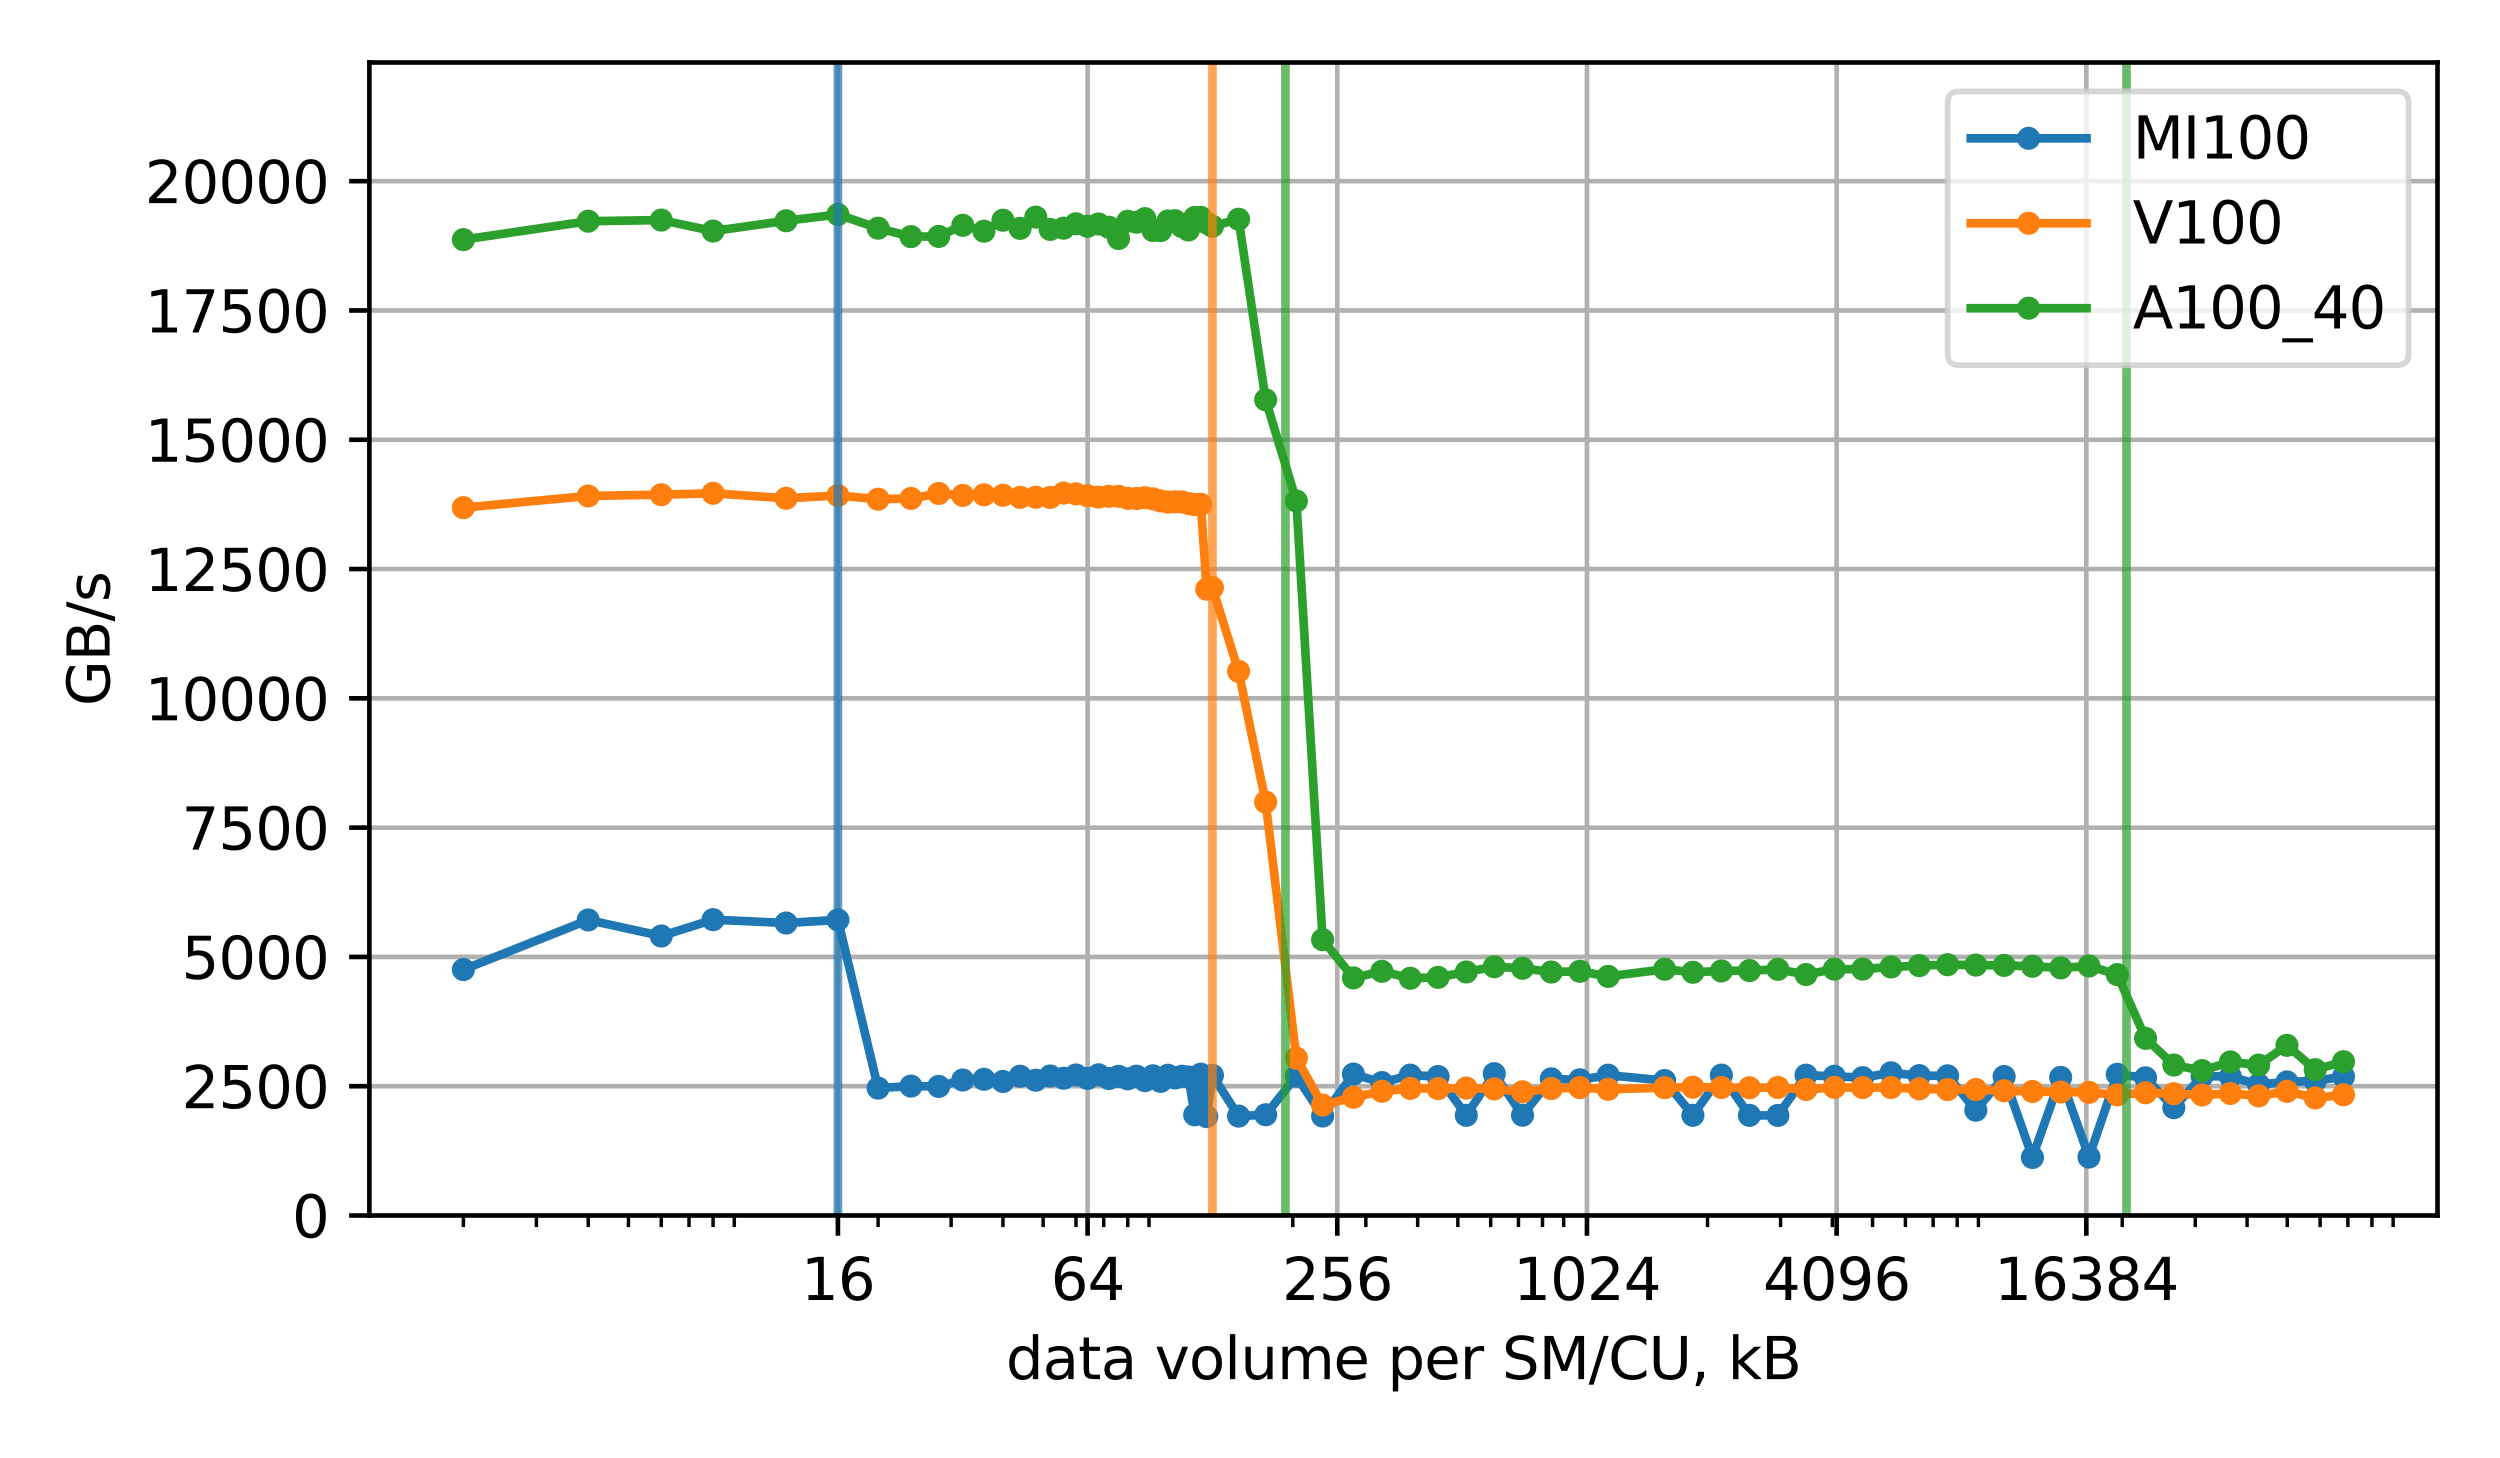 <?xml version="1.0" encoding="utf-8" standalone="no"?>
<!DOCTYPE svg PUBLIC "-//W3C//DTD SVG 1.1//EN"
  "http://www.w3.org/Graphics/SVG/1.1/DTD/svg11.dtd">
<svg xmlns:xlink="http://www.w3.org/1999/xlink" width="432pt" height="252pt" viewBox="0 0 432 252" xmlns="http://www.w3.org/2000/svg" version="1.1">
 <defs>
  <style type="text/css">*{stroke-linejoin: round; stroke-linecap: butt}</style>
 </defs>
 <g id="figure_1">
  <g id="patch_1">
   <path d="M 0 252 
L 432 252 
L 432 0 
L 0 0 
z
" style="fill: #ffffff"/>
  </g>
  <g id="axes_1">
   <g id="patch_2">
    <path d="M 63.83 210.04 
L 421.2 210.04 
L 421.2 10.8 
L 63.83 10.8 
z
" style="fill: #ffffff"/>
   </g>
   <g id="matplotlib.axis_1">
    <g id="xtick_1">
     <g id="line2d_1">
      <path d="M 144.791 210.04 
L 144.791 10.8 
" clip-path="url(#p319e7a5252)" style="fill: none; stroke: #b0b0b0; stroke-width: 0.8; stroke-linecap: square"/>
     </g>
     <g id="line2d_2">
      <defs>
       <path id="m7a36d8fa0c" d="M 0 0 
L 0 3.5 
" style="stroke: #000000; stroke-width: 0.8"/>
      </defs>
      <g>
       <use xlink:href="#m7a36d8fa0c" x="144.791" y="210.04" style="stroke: #000000; stroke-width: 0.8"/>
      </g>
     </g>
     <g id="text_1">
      <!-- 16 -->
      <g transform="translate(138.429 224.638)scale(0.1 -0.1)">
       <defs>
        <path id="DejaVuSans-31" d="M 794 531 
L 1825 531 
L 1825 4091 
L 703 3866 
L 703 4441 
L 1819 4666 
L 2450 4666 
L 2450 531 
L 3481 531 
L 3481 0 
L 794 0 
L 794 531 
z
" transform="scale(0.016)"/>
        <path id="DejaVuSans-36" d="M 2113 2584 
Q 1688 2584 1439 2293 
Q 1191 2003 1191 1497 
Q 1191 994 1439 701 
Q 1688 409 2113 409 
Q 2538 409 2786 701 
Q 3034 994 3034 1497 
Q 3034 2003 2786 2293 
Q 2538 2584 2113 2584 
z
M 3366 4563 
L 3366 3988 
Q 3128 4100 2886 4159 
Q 2644 4219 2406 4219 
Q 1781 4219 1451 3797 
Q 1122 3375 1075 2522 
Q 1259 2794 1537 2939 
Q 1816 3084 2150 3084 
Q 2853 3084 3261 2657 
Q 3669 2231 3669 1497 
Q 3669 778 3244 343 
Q 2819 -91 2113 -91 
Q 1303 -91 875 529 
Q 447 1150 447 2328 
Q 447 3434 972 4092 
Q 1497 4750 2381 4750 
Q 2619 4750 2861 4703 
Q 3103 4656 3366 4563 
z
" transform="scale(0.016)"/>
       </defs>
       <use xlink:href="#DejaVuSans-31"/>
       <use xlink:href="#DejaVuSans-36" x="63.623"/>
      </g>
     </g>
    </g>
    <g id="xtick_2">
     <g id="line2d_3">
      <path d="M 187.936 210.04 
L 187.936 10.8 
" clip-path="url(#p319e7a5252)" style="fill: none; stroke: #b0b0b0; stroke-width: 0.8; stroke-linecap: square"/>
     </g>
     <g id="line2d_4">
      <g>
       <use xlink:href="#m7a36d8fa0c" x="187.936" y="210.04" style="stroke: #000000; stroke-width: 0.8"/>
      </g>
     </g>
     <g id="text_2">
      <!-- 64 -->
      <g transform="translate(181.574 224.638)scale(0.1 -0.1)">
       <defs>
        <path id="DejaVuSans-34" d="M 2419 4116 
L 825 1625 
L 2419 1625 
L 2419 4116 
z
M 2253 4666 
L 3047 4666 
L 3047 1625 
L 3713 1625 
L 3713 1100 
L 3047 1100 
L 3047 0 
L 2419 0 
L 2419 1100 
L 313 1100 
L 313 1709 
L 2253 4666 
z
" transform="scale(0.016)"/>
       </defs>
       <use xlink:href="#DejaVuSans-36"/>
       <use xlink:href="#DejaVuSans-34" x="63.623"/>
      </g>
     </g>
    </g>
    <g id="xtick_3">
     <g id="line2d_5">
      <path d="M 231.081 210.04 
L 231.081 10.8 
" clip-path="url(#p319e7a5252)" style="fill: none; stroke: #b0b0b0; stroke-width: 0.8; stroke-linecap: square"/>
     </g>
     <g id="line2d_6">
      <g>
       <use xlink:href="#m7a36d8fa0c" x="231.081" y="210.04" style="stroke: #000000; stroke-width: 0.8"/>
      </g>
     </g>
     <g id="text_3">
      <!-- 256 -->
      <g transform="translate(221.538 224.638)scale(0.1 -0.1)">
       <defs>
        <path id="DejaVuSans-32" d="M 1228 531 
L 3431 531 
L 3431 0 
L 469 0 
L 469 531 
Q 828 903 1448 1529 
Q 2069 2156 2228 2338 
Q 2531 2678 2651 2914 
Q 2772 3150 2772 3378 
Q 2772 3750 2511 3984 
Q 2250 4219 1831 4219 
Q 1534 4219 1204 4116 
Q 875 4013 500 3803 
L 500 4441 
Q 881 4594 1212 4672 
Q 1544 4750 1819 4750 
Q 2544 4750 2975 4387 
Q 3406 4025 3406 3419 
Q 3406 3131 3298 2873 
Q 3191 2616 2906 2266 
Q 2828 2175 2409 1742 
Q 1991 1309 1228 531 
z
" transform="scale(0.016)"/>
        <path id="DejaVuSans-35" d="M 691 4666 
L 3169 4666 
L 3169 4134 
L 1269 4134 
L 1269 2991 
Q 1406 3038 1543 3061 
Q 1681 3084 1819 3084 
Q 2600 3084 3056 2656 
Q 3513 2228 3513 1497 
Q 3513 744 3044 326 
Q 2575 -91 1722 -91 
Q 1428 -91 1123 -41 
Q 819 9 494 109 
L 494 744 
Q 775 591 1075 516 
Q 1375 441 1709 441 
Q 2250 441 2565 725 
Q 2881 1009 2881 1497 
Q 2881 1984 2565 2268 
Q 2250 2553 1709 2553 
Q 1456 2553 1204 2497 
Q 953 2441 691 2322 
L 691 4666 
z
" transform="scale(0.016)"/>
       </defs>
       <use xlink:href="#DejaVuSans-32"/>
       <use xlink:href="#DejaVuSans-35" x="63.623"/>
       <use xlink:href="#DejaVuSans-36" x="127.246"/>
      </g>
     </g>
    </g>
    <g id="xtick_4">
     <g id="line2d_7">
      <path d="M 274.226 210.04 
L 274.226 10.8 
" clip-path="url(#p319e7a5252)" style="fill: none; stroke: #b0b0b0; stroke-width: 0.8; stroke-linecap: square"/>
     </g>
     <g id="line2d_8">
      <g>
       <use xlink:href="#m7a36d8fa0c" x="274.226" y="210.04" style="stroke: #000000; stroke-width: 0.8"/>
      </g>
     </g>
     <g id="text_4">
      <!-- 1024 -->
      <g transform="translate(261.501 224.638)scale(0.1 -0.1)">
       <defs>
        <path id="DejaVuSans-30" d="M 2034 4250 
Q 1547 4250 1301 3770 
Q 1056 3291 1056 2328 
Q 1056 1369 1301 889 
Q 1547 409 2034 409 
Q 2525 409 2770 889 
Q 3016 1369 3016 2328 
Q 3016 3291 2770 3770 
Q 2525 4250 2034 4250 
z
M 2034 4750 
Q 2819 4750 3233 4129 
Q 3647 3509 3647 2328 
Q 3647 1150 3233 529 
Q 2819 -91 2034 -91 
Q 1250 -91 836 529 
Q 422 1150 422 2328 
Q 422 3509 836 4129 
Q 1250 4750 2034 4750 
z
" transform="scale(0.016)"/>
       </defs>
       <use xlink:href="#DejaVuSans-31"/>
       <use xlink:href="#DejaVuSans-30" x="63.623"/>
       <use xlink:href="#DejaVuSans-32" x="127.246"/>
       <use xlink:href="#DejaVuSans-34" x="190.869"/>
      </g>
     </g>
    </g>
    <g id="xtick_5">
     <g id="line2d_9">
      <path d="M 317.371 210.04 
L 317.371 10.8 
" clip-path="url(#p319e7a5252)" style="fill: none; stroke: #b0b0b0; stroke-width: 0.8; stroke-linecap: square"/>
     </g>
     <g id="line2d_10">
      <g>
       <use xlink:href="#m7a36d8fa0c" x="317.371" y="210.04" style="stroke: #000000; stroke-width: 0.8"/>
      </g>
     </g>
     <g id="text_5">
      <!-- 4096 -->
      <g transform="translate(304.646 224.638)scale(0.1 -0.1)">
       <defs>
        <path id="DejaVuSans-39" d="M 703 97 
L 703 672 
Q 941 559 1184 500 
Q 1428 441 1663 441 
Q 2288 441 2617 861 
Q 2947 1281 2994 2138 
Q 2813 1869 2534 1725 
Q 2256 1581 1919 1581 
Q 1219 1581 811 2004 
Q 403 2428 403 3163 
Q 403 3881 828 4315 
Q 1253 4750 1959 4750 
Q 2769 4750 3195 4129 
Q 3622 3509 3622 2328 
Q 3622 1225 3098 567 
Q 2575 -91 1691 -91 
Q 1453 -91 1209 -44 
Q 966 3 703 97 
z
M 1959 2075 
Q 2384 2075 2632 2365 
Q 2881 2656 2881 3163 
Q 2881 3666 2632 3958 
Q 2384 4250 1959 4250 
Q 1534 4250 1286 3958 
Q 1038 3666 1038 3163 
Q 1038 2656 1286 2365 
Q 1534 2075 1959 2075 
z
" transform="scale(0.016)"/>
       </defs>
       <use xlink:href="#DejaVuSans-34"/>
       <use xlink:href="#DejaVuSans-30" x="63.623"/>
       <use xlink:href="#DejaVuSans-39" x="127.246"/>
       <use xlink:href="#DejaVuSans-36" x="190.869"/>
      </g>
     </g>
    </g>
    <g id="xtick_6">
     <g id="line2d_11">
      <path d="M 360.516 210.04 
L 360.516 10.8 
" clip-path="url(#p319e7a5252)" style="fill: none; stroke: #b0b0b0; stroke-width: 0.8; stroke-linecap: square"/>
     </g>
     <g id="line2d_12">
      <g>
       <use xlink:href="#m7a36d8fa0c" x="360.516" y="210.04" style="stroke: #000000; stroke-width: 0.8"/>
      </g>
     </g>
     <g id="text_6">
      <!-- 16384 -->
      <g transform="translate(344.61 224.638)scale(0.1 -0.1)">
       <defs>
        <path id="DejaVuSans-33" d="M 2597 2516 
Q 3050 2419 3304 2112 
Q 3559 1806 3559 1356 
Q 3559 666 3084 287 
Q 2609 -91 1734 -91 
Q 1441 -91 1130 -33 
Q 819 25 488 141 
L 488 750 
Q 750 597 1062 519 
Q 1375 441 1716 441 
Q 2309 441 2620 675 
Q 2931 909 2931 1356 
Q 2931 1769 2642 2001 
Q 2353 2234 1838 2234 
L 1294 2234 
L 1294 2753 
L 1863 2753 
Q 2328 2753 2575 2939 
Q 2822 3125 2822 3475 
Q 2822 3834 2567 4026 
Q 2313 4219 1838 4219 
Q 1578 4219 1281 4162 
Q 984 4106 628 3988 
L 628 4550 
Q 988 4650 1302 4700 
Q 1616 4750 1894 4750 
Q 2613 4750 3031 4423 
Q 3450 4097 3450 3541 
Q 3450 3153 3228 2886 
Q 3006 2619 2597 2516 
z
" transform="scale(0.016)"/>
        <path id="DejaVuSans-38" d="M 2034 2216 
Q 1584 2216 1326 1975 
Q 1069 1734 1069 1313 
Q 1069 891 1326 650 
Q 1584 409 2034 409 
Q 2484 409 2743 651 
Q 3003 894 3003 1313 
Q 3003 1734 2745 1975 
Q 2488 2216 2034 2216 
z
M 1403 2484 
Q 997 2584 770 2862 
Q 544 3141 544 3541 
Q 544 4100 942 4425 
Q 1341 4750 2034 4750 
Q 2731 4750 3128 4425 
Q 3525 4100 3525 3541 
Q 3525 3141 3298 2862 
Q 3072 2584 2669 2484 
Q 3125 2378 3379 2068 
Q 3634 1759 3634 1313 
Q 3634 634 3220 271 
Q 2806 -91 2034 -91 
Q 1263 -91 848 271 
Q 434 634 434 1313 
Q 434 1759 690 2068 
Q 947 2378 1403 2484 
z
M 1172 3481 
Q 1172 3119 1398 2916 
Q 1625 2713 2034 2713 
Q 2441 2713 2670 2916 
Q 2900 3119 2900 3481 
Q 2900 3844 2670 4047 
Q 2441 4250 2034 4250 
Q 1625 4250 1398 4047 
Q 1172 3844 1172 3481 
z
" transform="scale(0.016)"/>
       </defs>
       <use xlink:href="#DejaVuSans-31"/>
       <use xlink:href="#DejaVuSans-36" x="63.623"/>
       <use xlink:href="#DejaVuSans-33" x="127.246"/>
       <use xlink:href="#DejaVuSans-38" x="190.869"/>
       <use xlink:href="#DejaVuSans-34" x="254.492"/>
      </g>
     </g>
    </g>
    <g id="xtick_7">
     <g id="line2d_13">
      <defs>
       <path id="mdc1d000b49" d="M 0 0 
L 0 2 
" style="stroke: #000000; stroke-width: 0.6"/>
      </defs>
      <g>
       <use xlink:href="#mdc1d000b49" x="80.074" y="210.04" style="stroke: #000000; stroke-width: 0.6"/>
      </g>
     </g>
    </g>
    <g id="xtick_8">
     <g id="line2d_14">
      <g>
       <use xlink:href="#mdc1d000b49" x="92.693" y="210.04" style="stroke: #000000; stroke-width: 0.6"/>
      </g>
     </g>
    </g>
    <g id="xtick_9">
     <g id="line2d_15">
      <g>
       <use xlink:href="#mdc1d000b49" x="101.647" y="210.04" style="stroke: #000000; stroke-width: 0.6"/>
      </g>
     </g>
    </g>
    <g id="xtick_10">
     <g id="line2d_16">
      <g>
       <use xlink:href="#mdc1d000b49" x="108.591" y="210.04" style="stroke: #000000; stroke-width: 0.6"/>
      </g>
     </g>
    </g>
    <g id="xtick_11">
     <g id="line2d_17">
      <g>
       <use xlink:href="#mdc1d000b49" x="114.266" y="210.04" style="stroke: #000000; stroke-width: 0.6"/>
      </g>
     </g>
    </g>
    <g id="xtick_12">
     <g id="line2d_18">
      <g>
       <use xlink:href="#mdc1d000b49" x="119.063" y="210.04" style="stroke: #000000; stroke-width: 0.6"/>
      </g>
     </g>
    </g>
    <g id="xtick_13">
     <g id="line2d_19">
      <g>
       <use xlink:href="#mdc1d000b49" x="123.219" y="210.04" style="stroke: #000000; stroke-width: 0.6"/>
      </g>
     </g>
    </g>
    <g id="xtick_14">
     <g id="line2d_20">
      <g>
       <use xlink:href="#mdc1d000b49" x="126.885" y="210.04" style="stroke: #000000; stroke-width: 0.6"/>
      </g>
     </g>
    </g>
    <g id="xtick_15">
     <g id="line2d_21">
      <g>
       <use xlink:href="#mdc1d000b49" x="151.736" y="210.04" style="stroke: #000000; stroke-width: 0.6"/>
      </g>
     </g>
    </g>
    <g id="xtick_16">
     <g id="line2d_22">
      <g>
       <use xlink:href="#mdc1d000b49" x="164.355" y="210.04" style="stroke: #000000; stroke-width: 0.6"/>
      </g>
     </g>
    </g>
    <g id="xtick_17">
     <g id="line2d_23">
      <g>
       <use xlink:href="#mdc1d000b49" x="173.309" y="210.04" style="stroke: #000000; stroke-width: 0.6"/>
      </g>
     </g>
    </g>
    <g id="xtick_18">
     <g id="line2d_24">
      <g>
       <use xlink:href="#mdc1d000b49" x="180.254" y="210.04" style="stroke: #000000; stroke-width: 0.6"/>
      </g>
     </g>
    </g>
    <g id="xtick_19">
     <g id="line2d_25">
      <g>
       <use xlink:href="#mdc1d000b49" x="185.928" y="210.04" style="stroke: #000000; stroke-width: 0.6"/>
      </g>
     </g>
    </g>
    <g id="xtick_20">
     <g id="line2d_26">
      <g>
       <use xlink:href="#mdc1d000b49" x="190.725" y="210.04" style="stroke: #000000; stroke-width: 0.6"/>
      </g>
     </g>
    </g>
    <g id="xtick_21">
     <g id="line2d_27">
      <g>
       <use xlink:href="#mdc1d000b49" x="194.881" y="210.04" style="stroke: #000000; stroke-width: 0.6"/>
      </g>
     </g>
    </g>
    <g id="xtick_22">
     <g id="line2d_28">
      <g>
       <use xlink:href="#mdc1d000b49" x="198.547" y="210.04" style="stroke: #000000; stroke-width: 0.6"/>
      </g>
     </g>
    </g>
    <g id="xtick_23">
     <g id="line2d_29">
      <g>
       <use xlink:href="#mdc1d000b49" x="223.398" y="210.04" style="stroke: #000000; stroke-width: 0.6"/>
      </g>
     </g>
    </g>
    <g id="xtick_24">
     <g id="line2d_30">
      <g>
       <use xlink:href="#mdc1d000b49" x="236.018" y="210.04" style="stroke: #000000; stroke-width: 0.6"/>
      </g>
     </g>
    </g>
    <g id="xtick_25">
     <g id="line2d_31">
      <g>
       <use xlink:href="#mdc1d000b49" x="244.971" y="210.04" style="stroke: #000000; stroke-width: 0.6"/>
      </g>
     </g>
    </g>
    <g id="xtick_26">
     <g id="line2d_32">
      <g>
       <use xlink:href="#mdc1d000b49" x="251.916" y="210.04" style="stroke: #000000; stroke-width: 0.6"/>
      </g>
     </g>
    </g>
    <g id="xtick_27">
     <g id="line2d_33">
      <g>
       <use xlink:href="#mdc1d000b49" x="257.59" y="210.04" style="stroke: #000000; stroke-width: 0.6"/>
      </g>
     </g>
    </g>
    <g id="xtick_28">
     <g id="line2d_34">
      <g>
       <use xlink:href="#mdc1d000b49" x="262.388" y="210.04" style="stroke: #000000; stroke-width: 0.6"/>
      </g>
     </g>
    </g>
    <g id="xtick_29">
     <g id="line2d_35">
      <g>
       <use xlink:href="#mdc1d000b49" x="266.543" y="210.04" style="stroke: #000000; stroke-width: 0.6"/>
      </g>
     </g>
    </g>
    <g id="xtick_30">
     <g id="line2d_36">
      <g>
       <use xlink:href="#mdc1d000b49" x="270.209" y="210.04" style="stroke: #000000; stroke-width: 0.6"/>
      </g>
     </g>
    </g>
    <g id="xtick_31">
     <g id="line2d_37">
      <g>
       <use xlink:href="#mdc1d000b49" x="295.061" y="210.04" style="stroke: #000000; stroke-width: 0.6"/>
      </g>
     </g>
    </g>
    <g id="xtick_32">
     <g id="line2d_38">
      <g>
       <use xlink:href="#mdc1d000b49" x="307.68" y="210.04" style="stroke: #000000; stroke-width: 0.6"/>
      </g>
     </g>
    </g>
    <g id="xtick_33">
     <g id="line2d_39">
      <g>
       <use xlink:href="#mdc1d000b49" x="316.633" y="210.04" style="stroke: #000000; stroke-width: 0.6"/>
      </g>
     </g>
    </g>
    <g id="xtick_34">
     <g id="line2d_40">
      <g>
       <use xlink:href="#mdc1d000b49" x="323.578" y="210.04" style="stroke: #000000; stroke-width: 0.6"/>
      </g>
     </g>
    </g>
    <g id="xtick_35">
     <g id="line2d_41">
      <g>
       <use xlink:href="#mdc1d000b49" x="329.252" y="210.04" style="stroke: #000000; stroke-width: 0.6"/>
      </g>
     </g>
    </g>
    <g id="xtick_36">
     <g id="line2d_42">
      <g>
       <use xlink:href="#mdc1d000b49" x="334.05" y="210.04" style="stroke: #000000; stroke-width: 0.6"/>
      </g>
     </g>
    </g>
    <g id="xtick_37">
     <g id="line2d_43">
      <g>
       <use xlink:href="#mdc1d000b49" x="338.206" y="210.04" style="stroke: #000000; stroke-width: 0.6"/>
      </g>
     </g>
    </g>
    <g id="xtick_38">
     <g id="line2d_44">
      <g>
       <use xlink:href="#mdc1d000b49" x="341.871" y="210.04" style="stroke: #000000; stroke-width: 0.6"/>
      </g>
     </g>
    </g>
    <g id="xtick_39">
     <g id="line2d_45">
      <g>
       <use xlink:href="#mdc1d000b49" x="366.723" y="210.04" style="stroke: #000000; stroke-width: 0.6"/>
      </g>
     </g>
    </g>
    <g id="xtick_40">
     <g id="line2d_46">
      <g>
       <use xlink:href="#mdc1d000b49" x="379.342" y="210.04" style="stroke: #000000; stroke-width: 0.6"/>
      </g>
     </g>
    </g>
    <g id="xtick_41">
     <g id="line2d_47">
      <g>
       <use xlink:href="#mdc1d000b49" x="388.295" y="210.04" style="stroke: #000000; stroke-width: 0.6"/>
      </g>
     </g>
    </g>
    <g id="xtick_42">
     <g id="line2d_48">
      <g>
       <use xlink:href="#mdc1d000b49" x="395.24" y="210.04" style="stroke: #000000; stroke-width: 0.6"/>
      </g>
     </g>
    </g>
    <g id="xtick_43">
     <g id="line2d_49">
      <g>
       <use xlink:href="#mdc1d000b49" x="400.914" y="210.04" style="stroke: #000000; stroke-width: 0.6"/>
      </g>
     </g>
    </g>
    <g id="xtick_44">
     <g id="line2d_50">
      <g>
       <use xlink:href="#mdc1d000b49" x="405.712" y="210.04" style="stroke: #000000; stroke-width: 0.6"/>
      </g>
     </g>
    </g>
    <g id="xtick_45">
     <g id="line2d_51">
      <g>
       <use xlink:href="#mdc1d000b49" x="409.868" y="210.04" style="stroke: #000000; stroke-width: 0.6"/>
      </g>
     </g>
    </g>
    <g id="xtick_46">
     <g id="line2d_52">
      <g>
       <use xlink:href="#mdc1d000b49" x="413.533" y="210.04" style="stroke: #000000; stroke-width: 0.6"/>
      </g>
     </g>
    </g>
    <g id="text_7">
     <!-- data volume per SM/CU, kB -->
     <g transform="translate(173.828 238.317)scale(0.1 -0.1)">
      <defs>
       <path id="DejaVuSans-64" d="M 2906 2969 
L 2906 4863 
L 3481 4863 
L 3481 0 
L 2906 0 
L 2906 525 
Q 2725 213 2448 61 
Q 2172 -91 1784 -91 
Q 1150 -91 751 415 
Q 353 922 353 1747 
Q 353 2572 751 3078 
Q 1150 3584 1784 3584 
Q 2172 3584 2448 3432 
Q 2725 3281 2906 2969 
z
M 947 1747 
Q 947 1113 1208 752 
Q 1469 391 1925 391 
Q 2381 391 2643 752 
Q 2906 1113 2906 1747 
Q 2906 2381 2643 2742 
Q 2381 3103 1925 3103 
Q 1469 3103 1208 2742 
Q 947 2381 947 1747 
z
" transform="scale(0.016)"/>
       <path id="DejaVuSans-61" d="M 2194 1759 
Q 1497 1759 1228 1600 
Q 959 1441 959 1056 
Q 959 750 1161 570 
Q 1363 391 1709 391 
Q 2188 391 2477 730 
Q 2766 1069 2766 1631 
L 2766 1759 
L 2194 1759 
z
M 3341 1997 
L 3341 0 
L 2766 0 
L 2766 531 
Q 2569 213 2275 61 
Q 1981 -91 1556 -91 
Q 1019 -91 701 211 
Q 384 513 384 1019 
Q 384 1609 779 1909 
Q 1175 2209 1959 2209 
L 2766 2209 
L 2766 2266 
Q 2766 2663 2505 2880 
Q 2244 3097 1772 3097 
Q 1472 3097 1187 3025 
Q 903 2953 641 2809 
L 641 3341 
Q 956 3463 1253 3523 
Q 1550 3584 1831 3584 
Q 2591 3584 2966 3190 
Q 3341 2797 3341 1997 
z
" transform="scale(0.016)"/>
       <path id="DejaVuSans-74" d="M 1172 4494 
L 1172 3500 
L 2356 3500 
L 2356 3053 
L 1172 3053 
L 1172 1153 
Q 1172 725 1289 603 
Q 1406 481 1766 481 
L 2356 481 
L 2356 0 
L 1766 0 
Q 1100 0 847 248 
Q 594 497 594 1153 
L 594 3053 
L 172 3053 
L 172 3500 
L 594 3500 
L 594 4494 
L 1172 4494 
z
" transform="scale(0.016)"/>
       <path id="DejaVuSans-20" transform="scale(0.016)"/>
       <path id="DejaVuSans-76" d="M 191 3500 
L 800 3500 
L 1894 563 
L 2988 3500 
L 3597 3500 
L 2284 0 
L 1503 0 
L 191 3500 
z
" transform="scale(0.016)"/>
       <path id="DejaVuSans-6f" d="M 1959 3097 
Q 1497 3097 1228 2736 
Q 959 2375 959 1747 
Q 959 1119 1226 758 
Q 1494 397 1959 397 
Q 2419 397 2687 759 
Q 2956 1122 2956 1747 
Q 2956 2369 2687 2733 
Q 2419 3097 1959 3097 
z
M 1959 3584 
Q 2709 3584 3137 3096 
Q 3566 2609 3566 1747 
Q 3566 888 3137 398 
Q 2709 -91 1959 -91 
Q 1206 -91 779 398 
Q 353 888 353 1747 
Q 353 2609 779 3096 
Q 1206 3584 1959 3584 
z
" transform="scale(0.016)"/>
       <path id="DejaVuSans-6c" d="M 603 4863 
L 1178 4863 
L 1178 0 
L 603 0 
L 603 4863 
z
" transform="scale(0.016)"/>
       <path id="DejaVuSans-75" d="M 544 1381 
L 544 3500 
L 1119 3500 
L 1119 1403 
Q 1119 906 1312 657 
Q 1506 409 1894 409 
Q 2359 409 2629 706 
Q 2900 1003 2900 1516 
L 2900 3500 
L 3475 3500 
L 3475 0 
L 2900 0 
L 2900 538 
Q 2691 219 2414 64 
Q 2138 -91 1772 -91 
Q 1169 -91 856 284 
Q 544 659 544 1381 
z
M 1991 3584 
L 1991 3584 
z
" transform="scale(0.016)"/>
       <path id="DejaVuSans-6d" d="M 3328 2828 
Q 3544 3216 3844 3400 
Q 4144 3584 4550 3584 
Q 5097 3584 5394 3201 
Q 5691 2819 5691 2113 
L 5691 0 
L 5113 0 
L 5113 2094 
Q 5113 2597 4934 2840 
Q 4756 3084 4391 3084 
Q 3944 3084 3684 2787 
Q 3425 2491 3425 1978 
L 3425 0 
L 2847 0 
L 2847 2094 
Q 2847 2600 2669 2842 
Q 2491 3084 2119 3084 
Q 1678 3084 1418 2786 
Q 1159 2488 1159 1978 
L 1159 0 
L 581 0 
L 581 3500 
L 1159 3500 
L 1159 2956 
Q 1356 3278 1631 3431 
Q 1906 3584 2284 3584 
Q 2666 3584 2933 3390 
Q 3200 3197 3328 2828 
z
" transform="scale(0.016)"/>
       <path id="DejaVuSans-65" d="M 3597 1894 
L 3597 1613 
L 953 1613 
Q 991 1019 1311 708 
Q 1631 397 2203 397 
Q 2534 397 2845 478 
Q 3156 559 3463 722 
L 3463 178 
Q 3153 47 2828 -22 
Q 2503 -91 2169 -91 
Q 1331 -91 842 396 
Q 353 884 353 1716 
Q 353 2575 817 3079 
Q 1281 3584 2069 3584 
Q 2775 3584 3186 3129 
Q 3597 2675 3597 1894 
z
M 3022 2063 
Q 3016 2534 2758 2815 
Q 2500 3097 2075 3097 
Q 1594 3097 1305 2825 
Q 1016 2553 972 2059 
L 3022 2063 
z
" transform="scale(0.016)"/>
       <path id="DejaVuSans-70" d="M 1159 525 
L 1159 -1331 
L 581 -1331 
L 581 3500 
L 1159 3500 
L 1159 2969 
Q 1341 3281 1617 3432 
Q 1894 3584 2278 3584 
Q 2916 3584 3314 3078 
Q 3713 2572 3713 1747 
Q 3713 922 3314 415 
Q 2916 -91 2278 -91 
Q 1894 -91 1617 61 
Q 1341 213 1159 525 
z
M 3116 1747 
Q 3116 2381 2855 2742 
Q 2594 3103 2138 3103 
Q 1681 3103 1420 2742 
Q 1159 2381 1159 1747 
Q 1159 1113 1420 752 
Q 1681 391 2138 391 
Q 2594 391 2855 752 
Q 3116 1113 3116 1747 
z
" transform="scale(0.016)"/>
       <path id="DejaVuSans-72" d="M 2631 2963 
Q 2534 3019 2420 3045 
Q 2306 3072 2169 3072 
Q 1681 3072 1420 2755 
Q 1159 2438 1159 1844 
L 1159 0 
L 581 0 
L 581 3500 
L 1159 3500 
L 1159 2956 
Q 1341 3275 1631 3429 
Q 1922 3584 2338 3584 
Q 2397 3584 2469 3576 
Q 2541 3569 2628 3553 
L 2631 2963 
z
" transform="scale(0.016)"/>
       <path id="DejaVuSans-53" d="M 3425 4513 
L 3425 3897 
Q 3066 4069 2747 4153 
Q 2428 4238 2131 4238 
Q 1616 4238 1336 4038 
Q 1056 3838 1056 3469 
Q 1056 3159 1242 3001 
Q 1428 2844 1947 2747 
L 2328 2669 
Q 3034 2534 3370 2195 
Q 3706 1856 3706 1288 
Q 3706 609 3251 259 
Q 2797 -91 1919 -91 
Q 1588 -91 1214 -16 
Q 841 59 441 206 
L 441 856 
Q 825 641 1194 531 
Q 1563 422 1919 422 
Q 2459 422 2753 634 
Q 3047 847 3047 1241 
Q 3047 1584 2836 1778 
Q 2625 1972 2144 2069 
L 1759 2144 
Q 1053 2284 737 2584 
Q 422 2884 422 3419 
Q 422 4038 858 4394 
Q 1294 4750 2059 4750 
Q 2388 4750 2728 4690 
Q 3069 4631 3425 4513 
z
" transform="scale(0.016)"/>
       <path id="DejaVuSans-4d" d="M 628 4666 
L 1569 4666 
L 2759 1491 
L 3956 4666 
L 4897 4666 
L 4897 0 
L 4281 0 
L 4281 4097 
L 3078 897 
L 2444 897 
L 1241 4097 
L 1241 0 
L 628 0 
L 628 4666 
z
" transform="scale(0.016)"/>
       <path id="DejaVuSans-2f" d="M 1625 4666 
L 2156 4666 
L 531 -594 
L 0 -594 
L 1625 4666 
z
" transform="scale(0.016)"/>
       <path id="DejaVuSans-43" d="M 4122 4306 
L 4122 3641 
Q 3803 3938 3442 4084 
Q 3081 4231 2675 4231 
Q 1875 4231 1450 3742 
Q 1025 3253 1025 2328 
Q 1025 1406 1450 917 
Q 1875 428 2675 428 
Q 3081 428 3442 575 
Q 3803 722 4122 1019 
L 4122 359 
Q 3791 134 3420 21 
Q 3050 -91 2638 -91 
Q 1578 -91 968 557 
Q 359 1206 359 2328 
Q 359 3453 968 4101 
Q 1578 4750 2638 4750 
Q 3056 4750 3426 4639 
Q 3797 4528 4122 4306 
z
" transform="scale(0.016)"/>
       <path id="DejaVuSans-55" d="M 556 4666 
L 1191 4666 
L 1191 1831 
Q 1191 1081 1462 751 
Q 1734 422 2344 422 
Q 2950 422 3222 751 
Q 3494 1081 3494 1831 
L 3494 4666 
L 4128 4666 
L 4128 1753 
Q 4128 841 3676 375 
Q 3225 -91 2344 -91 
Q 1459 -91 1007 375 
Q 556 841 556 1753 
L 556 4666 
z
" transform="scale(0.016)"/>
       <path id="DejaVuSans-2c" d="M 750 794 
L 1409 794 
L 1409 256 
L 897 -744 
L 494 -744 
L 750 256 
L 750 794 
z
" transform="scale(0.016)"/>
       <path id="DejaVuSans-6b" d="M 581 4863 
L 1159 4863 
L 1159 1991 
L 2875 3500 
L 3609 3500 
L 1753 1863 
L 3688 0 
L 2938 0 
L 1159 1709 
L 1159 0 
L 581 0 
L 581 4863 
z
" transform="scale(0.016)"/>
       <path id="DejaVuSans-42" d="M 1259 2228 
L 1259 519 
L 2272 519 
Q 2781 519 3026 730 
Q 3272 941 3272 1375 
Q 3272 1813 3026 2020 
Q 2781 2228 2272 2228 
L 1259 2228 
z
M 1259 4147 
L 1259 2741 
L 2194 2741 
Q 2656 2741 2882 2914 
Q 3109 3088 3109 3444 
Q 3109 3797 2882 3972 
Q 2656 4147 2194 4147 
L 1259 4147 
z
M 628 4666 
L 2241 4666 
Q 2963 4666 3353 4366 
Q 3744 4066 3744 3513 
Q 3744 3084 3544 2831 
Q 3344 2578 2956 2516 
Q 3422 2416 3680 2098 
Q 3938 1781 3938 1306 
Q 3938 681 3513 340 
Q 3088 0 2303 0 
L 628 0 
L 628 4666 
z
" transform="scale(0.016)"/>
      </defs>
      <use xlink:href="#DejaVuSans-64"/>
      <use xlink:href="#DejaVuSans-61" x="63.477"/>
      <use xlink:href="#DejaVuSans-74" x="124.756"/>
      <use xlink:href="#DejaVuSans-61" x="163.965"/>
      <use xlink:href="#DejaVuSans-20" x="225.244"/>
      <use xlink:href="#DejaVuSans-76" x="257.031"/>
      <use xlink:href="#DejaVuSans-6f" x="316.211"/>
      <use xlink:href="#DejaVuSans-6c" x="377.393"/>
      <use xlink:href="#DejaVuSans-75" x="405.176"/>
      <use xlink:href="#DejaVuSans-6d" x="468.555"/>
      <use xlink:href="#DejaVuSans-65" x="565.967"/>
      <use xlink:href="#DejaVuSans-20" x="627.49"/>
      <use xlink:href="#DejaVuSans-70" x="659.277"/>
      <use xlink:href="#DejaVuSans-65" x="722.754"/>
      <use xlink:href="#DejaVuSans-72" x="784.277"/>
      <use xlink:href="#DejaVuSans-20" x="825.391"/>
      <use xlink:href="#DejaVuSans-53" x="857.178"/>
      <use xlink:href="#DejaVuSans-4d" x="920.654"/>
      <use xlink:href="#DejaVuSans-2f" x="1006.934"/>
      <use xlink:href="#DejaVuSans-43" x="1040.625"/>
      <use xlink:href="#DejaVuSans-55" x="1110.449"/>
      <use xlink:href="#DejaVuSans-2c" x="1183.643"/>
      <use xlink:href="#DejaVuSans-20" x="1215.43"/>
      <use xlink:href="#DejaVuSans-6b" x="1247.217"/>
      <use xlink:href="#DejaVuSans-42" x="1305.127"/>
     </g>
    </g>
   </g>
   <g id="matplotlib.axis_2">
    <g id="ytick_1">
     <g id="line2d_53">
      <path d="M 63.83 210.04 
L 421.2 210.04 
" clip-path="url(#p319e7a5252)" style="fill: none; stroke: #b0b0b0; stroke-width: 0.8; stroke-linecap: square"/>
     </g>
     <g id="line2d_54">
      <defs>
       <path id="mf241089245" d="M 0 0 
L -3.5 0 
" style="stroke: #000000; stroke-width: 0.8"/>
      </defs>
      <g>
       <use xlink:href="#mf241089245" x="63.83" y="210.04" style="stroke: #000000; stroke-width: 0.8"/>
      </g>
     </g>
     <g id="text_8">
      <!-- 0 -->
      <g transform="translate(50.468 213.839)scale(0.1 -0.1)">
       <use xlink:href="#DejaVuSans-30"/>
      </g>
     </g>
    </g>
    <g id="ytick_2">
     <g id="line2d_55">
      <path d="M 63.83 187.698 
L 421.2 187.698 
" clip-path="url(#p319e7a5252)" style="fill: none; stroke: #b0b0b0; stroke-width: 0.8; stroke-linecap: square"/>
     </g>
     <g id="line2d_56">
      <g>
       <use xlink:href="#mf241089245" x="63.83" y="187.698" style="stroke: #000000; stroke-width: 0.8"/>
      </g>
     </g>
     <g id="text_9">
      <!-- 2500 -->
      <g transform="translate(31.38 191.497)scale(0.1 -0.1)">
       <use xlink:href="#DejaVuSans-32"/>
       <use xlink:href="#DejaVuSans-35" x="63.623"/>
       <use xlink:href="#DejaVuSans-30" x="127.246"/>
       <use xlink:href="#DejaVuSans-30" x="190.869"/>
      </g>
     </g>
    </g>
    <g id="ytick_3">
     <g id="line2d_57">
      <path d="M 63.83 165.356 
L 421.2 165.356 
" clip-path="url(#p319e7a5252)" style="fill: none; stroke: #b0b0b0; stroke-width: 0.8; stroke-linecap: square"/>
     </g>
     <g id="line2d_58">
      <g>
       <use xlink:href="#mf241089245" x="63.83" y="165.356" style="stroke: #000000; stroke-width: 0.8"/>
      </g>
     </g>
     <g id="text_10">
      <!-- 5000 -->
      <g transform="translate(31.38 169.155)scale(0.1 -0.1)">
       <use xlink:href="#DejaVuSans-35"/>
       <use xlink:href="#DejaVuSans-30" x="63.623"/>
       <use xlink:href="#DejaVuSans-30" x="127.246"/>
       <use xlink:href="#DejaVuSans-30" x="190.869"/>
      </g>
     </g>
    </g>
    <g id="ytick_4">
     <g id="line2d_59">
      <path d="M 63.83 143.014 
L 421.2 143.014 
" clip-path="url(#p319e7a5252)" style="fill: none; stroke: #b0b0b0; stroke-width: 0.8; stroke-linecap: square"/>
     </g>
     <g id="line2d_60">
      <g>
       <use xlink:href="#mf241089245" x="63.83" y="143.014" style="stroke: #000000; stroke-width: 0.8"/>
      </g>
     </g>
     <g id="text_11">
      <!-- 7500 -->
      <g transform="translate(31.38 146.814)scale(0.1 -0.1)">
       <defs>
        <path id="DejaVuSans-37" d="M 525 4666 
L 3525 4666 
L 3525 4397 
L 1831 0 
L 1172 0 
L 2766 4134 
L 525 4134 
L 525 4666 
z
" transform="scale(0.016)"/>
       </defs>
       <use xlink:href="#DejaVuSans-37"/>
       <use xlink:href="#DejaVuSans-35" x="63.623"/>
       <use xlink:href="#DejaVuSans-30" x="127.246"/>
       <use xlink:href="#DejaVuSans-30" x="190.869"/>
      </g>
     </g>
    </g>
    <g id="ytick_5">
     <g id="line2d_61">
      <path d="M 63.83 120.673 
L 421.2 120.673 
" clip-path="url(#p319e7a5252)" style="fill: none; stroke: #b0b0b0; stroke-width: 0.8; stroke-linecap: square"/>
     </g>
     <g id="line2d_62">
      <g>
       <use xlink:href="#mf241089245" x="63.83" y="120.673" style="stroke: #000000; stroke-width: 0.8"/>
      </g>
     </g>
     <g id="text_12">
      <!-- 10000 -->
      <g transform="translate(25.017 124.472)scale(0.1 -0.1)">
       <use xlink:href="#DejaVuSans-31"/>
       <use xlink:href="#DejaVuSans-30" x="63.623"/>
       <use xlink:href="#DejaVuSans-30" x="127.246"/>
       <use xlink:href="#DejaVuSans-30" x="190.869"/>
       <use xlink:href="#DejaVuSans-30" x="254.492"/>
      </g>
     </g>
    </g>
    <g id="ytick_6">
     <g id="line2d_63">
      <path d="M 63.83 98.331 
L 421.2 98.331 
" clip-path="url(#p319e7a5252)" style="fill: none; stroke: #b0b0b0; stroke-width: 0.8; stroke-linecap: square"/>
     </g>
     <g id="line2d_64">
      <g>
       <use xlink:href="#mf241089245" x="63.83" y="98.331" style="stroke: #000000; stroke-width: 0.8"/>
      </g>
     </g>
     <g id="text_13">
      <!-- 12500 -->
      <g transform="translate(25.017 102.13)scale(0.1 -0.1)">
       <use xlink:href="#DejaVuSans-31"/>
       <use xlink:href="#DejaVuSans-32" x="63.623"/>
       <use xlink:href="#DejaVuSans-35" x="127.246"/>
       <use xlink:href="#DejaVuSans-30" x="190.869"/>
       <use xlink:href="#DejaVuSans-30" x="254.492"/>
      </g>
     </g>
    </g>
    <g id="ytick_7">
     <g id="line2d_65">
      <path d="M 63.83 75.989 
L 421.2 75.989 
" clip-path="url(#p319e7a5252)" style="fill: none; stroke: #b0b0b0; stroke-width: 0.8; stroke-linecap: square"/>
     </g>
     <g id="line2d_66">
      <g>
       <use xlink:href="#mf241089245" x="63.83" y="75.989" style="stroke: #000000; stroke-width: 0.8"/>
      </g>
     </g>
     <g id="text_14">
      <!-- 15000 -->
      <g transform="translate(25.017 79.788)scale(0.1 -0.1)">
       <use xlink:href="#DejaVuSans-31"/>
       <use xlink:href="#DejaVuSans-35" x="63.623"/>
       <use xlink:href="#DejaVuSans-30" x="127.246"/>
       <use xlink:href="#DejaVuSans-30" x="190.869"/>
       <use xlink:href="#DejaVuSans-30" x="254.492"/>
      </g>
     </g>
    </g>
    <g id="ytick_8">
     <g id="line2d_67">
      <path d="M 63.83 53.647 
L 421.2 53.647 
" clip-path="url(#p319e7a5252)" style="fill: none; stroke: #b0b0b0; stroke-width: 0.8; stroke-linecap: square"/>
     </g>
     <g id="line2d_68">
      <g>
       <use xlink:href="#mf241089245" x="63.83" y="53.647" style="stroke: #000000; stroke-width: 0.8"/>
      </g>
     </g>
     <g id="text_15">
      <!-- 17500 -->
      <g transform="translate(25.017 57.446)scale(0.1 -0.1)">
       <use xlink:href="#DejaVuSans-31"/>
       <use xlink:href="#DejaVuSans-37" x="63.623"/>
       <use xlink:href="#DejaVuSans-35" x="127.246"/>
       <use xlink:href="#DejaVuSans-30" x="190.869"/>
       <use xlink:href="#DejaVuSans-30" x="254.492"/>
      </g>
     </g>
    </g>
    <g id="ytick_9">
     <g id="line2d_69">
      <path d="M 63.83 31.305 
L 421.2 31.305 
" clip-path="url(#p319e7a5252)" style="fill: none; stroke: #b0b0b0; stroke-width: 0.8; stroke-linecap: square"/>
     </g>
     <g id="line2d_70">
      <g>
       <use xlink:href="#mf241089245" x="63.83" y="31.305" style="stroke: #000000; stroke-width: 0.8"/>
      </g>
     </g>
     <g id="text_16">
      <!-- 20000 -->
      <g transform="translate(25.017 35.104)scale(0.1 -0.1)">
       <use xlink:href="#DejaVuSans-32"/>
       <use xlink:href="#DejaVuSans-30" x="63.623"/>
       <use xlink:href="#DejaVuSans-30" x="127.246"/>
       <use xlink:href="#DejaVuSans-30" x="190.869"/>
       <use xlink:href="#DejaVuSans-30" x="254.492"/>
      </g>
     </g>
    </g>
    <g id="text_17">
     <!-- GB/s -->
     <g transform="translate(18.938 122.014)rotate(-90)scale(0.1 -0.1)">
      <defs>
       <path id="DejaVuSans-47" d="M 3809 666 
L 3809 1919 
L 2778 1919 
L 2778 2438 
L 4434 2438 
L 4434 434 
Q 4069 175 3628 42 
Q 3188 -91 2688 -91 
Q 1594 -91 976 548 
Q 359 1188 359 2328 
Q 359 3472 976 4111 
Q 1594 4750 2688 4750 
Q 3144 4750 3555 4637 
Q 3966 4525 4313 4306 
L 4313 3634 
Q 3963 3931 3569 4081 
Q 3175 4231 2741 4231 
Q 1884 4231 1454 3753 
Q 1025 3275 1025 2328 
Q 1025 1384 1454 906 
Q 1884 428 2741 428 
Q 3075 428 3337 486 
Q 3600 544 3809 666 
z
" transform="scale(0.016)"/>
       <path id="DejaVuSans-73" d="M 2834 3397 
L 2834 2853 
Q 2591 2978 2328 3040 
Q 2066 3103 1784 3103 
Q 1356 3103 1142 2972 
Q 928 2841 928 2578 
Q 928 2378 1081 2264 
Q 1234 2150 1697 2047 
L 1894 2003 
Q 2506 1872 2764 1633 
Q 3022 1394 3022 966 
Q 3022 478 2636 193 
Q 2250 -91 1575 -91 
Q 1294 -91 989 -36 
Q 684 19 347 128 
L 347 722 
Q 666 556 975 473 
Q 1284 391 1588 391 
Q 1994 391 2212 530 
Q 2431 669 2431 922 
Q 2431 1156 2273 1281 
Q 2116 1406 1581 1522 
L 1381 1569 
Q 847 1681 609 1914 
Q 372 2147 372 2553 
Q 372 3047 722 3315 
Q 1072 3584 1716 3584 
Q 2034 3584 2315 3537 
Q 2597 3491 2834 3397 
z
" transform="scale(0.016)"/>
      </defs>
      <use xlink:href="#DejaVuSans-47"/>
      <use xlink:href="#DejaVuSans-42" x="77.49"/>
      <use xlink:href="#DejaVuSans-2f" x="146.094"/>
      <use xlink:href="#DejaVuSans-73" x="179.785"/>
     </g>
    </g>
   </g>
   <g id="line2d_71">
    <path d="M 80.074 167.541 
L 101.647 158.97 
L 114.266 161.744 
L 123.219 158.92 
L 135.838 159.495 
L 144.791 158.959 
L 151.736 188.022 
L 157.411 187.679 
L 162.208 187.733 
L 166.364 186.628 
L 170.03 186.5 
L 173.309 186.88 
L 176.275 185.974 
L 178.983 186.661 
L 181.474 185.931 
L 183.781 186.317 
L 185.928 185.757 
L 187.936 186.353 
L 189.823 185.725 
L 191.602 186.369 
L 193.285 185.994 
L 194.881 186.422 
L 196.4 185.964 
L 197.848 186.735 
L 199.231 185.898 
L 200.556 186.872 
L 201.826 185.805 
L 203.047 186.272 
L 204.221 185.973 
L 205.353 186.104 
L 206.445 192.646 
L 207.5 185.618 
L 208.521 192.949 
L 209.509 185.821 
L 214.027 192.862 
L 218.704 192.637 
L 224.015 185.976 
L 228.55 192.852 
L 233.87 185.596 
L 238.795 187.068 
L 243.7 185.783 
L 248.498 186.019 
L 253.375 192.728 
L 258.206 185.529 
L 263.091 192.707 
L 268.062 186.43 
L 272.986 186.59 
L 277.892 185.79 
L 287.646 186.72 
L 292.533 192.725 
L 297.456 185.78 
L 302.303 192.736 
L 307.22 192.745 
L 312.084 185.789 
L 316.974 185.988 
L 321.863 186.22 
L 326.77 185.381 
L 331.647 185.869 
L 336.544 185.906 
L 341.425 191.847 
L 346.311 186.028 
L 351.206 200.011 
L 356.09 186.172 
L 360.976 199.94 
L 365.865 185.644 
L 370.752 186.25 
L 375.636 191.409 
L 380.523 185.944 
L 385.408 186.029 
L 390.296 187.409 
L 395.183 186.96 
L 400.069 186.788 
L 404.956 186.016 
" clip-path="url(#p319e7a5252)" style="fill: none; stroke: #1f77b4; stroke-width: 1.5; stroke-linecap: square"/>
    <defs>
     <path id="mbfb843ce37" d="M 0 1.5 
C 0.398 1.5 0.779 1.342 1.061 1.061 
C 1.342 0.779 1.5 0.398 1.5 0 
C 1.5 -0.398 1.342 -0.779 1.061 -1.061 
C 0.779 -1.342 0.398 -1.5 0 -1.5 
C -0.398 -1.5 -0.779 -1.342 -1.061 -1.061 
C -1.342 -0.779 -1.5 -0.398 -1.5 0 
C -1.5 0.398 -1.342 0.779 -1.061 1.061 
C -0.779 1.342 -0.398 1.5 0 1.5 
z
" style="stroke: #1f77b4"/>
    </defs>
    <g clip-path="url(#p319e7a5252)">
     <use xlink:href="#mbfb843ce37" x="80.074" y="167.541" style="fill: #1f77b4; stroke: #1f77b4"/>
     <use xlink:href="#mbfb843ce37" x="101.647" y="158.97" style="fill: #1f77b4; stroke: #1f77b4"/>
     <use xlink:href="#mbfb843ce37" x="114.266" y="161.744" style="fill: #1f77b4; stroke: #1f77b4"/>
     <use xlink:href="#mbfb843ce37" x="123.219" y="158.92" style="fill: #1f77b4; stroke: #1f77b4"/>
     <use xlink:href="#mbfb843ce37" x="135.838" y="159.495" style="fill: #1f77b4; stroke: #1f77b4"/>
     <use xlink:href="#mbfb843ce37" x="144.791" y="158.959" style="fill: #1f77b4; stroke: #1f77b4"/>
     <use xlink:href="#mbfb843ce37" x="151.736" y="188.022" style="fill: #1f77b4; stroke: #1f77b4"/>
     <use xlink:href="#mbfb843ce37" x="157.411" y="187.679" style="fill: #1f77b4; stroke: #1f77b4"/>
     <use xlink:href="#mbfb843ce37" x="162.208" y="187.733" style="fill: #1f77b4; stroke: #1f77b4"/>
     <use xlink:href="#mbfb843ce37" x="166.364" y="186.628" style="fill: #1f77b4; stroke: #1f77b4"/>
     <use xlink:href="#mbfb843ce37" x="170.03" y="186.5" style="fill: #1f77b4; stroke: #1f77b4"/>
     <use xlink:href="#mbfb843ce37" x="173.309" y="186.88" style="fill: #1f77b4; stroke: #1f77b4"/>
     <use xlink:href="#mbfb843ce37" x="176.275" y="185.974" style="fill: #1f77b4; stroke: #1f77b4"/>
     <use xlink:href="#mbfb843ce37" x="178.983" y="186.661" style="fill: #1f77b4; stroke: #1f77b4"/>
     <use xlink:href="#mbfb843ce37" x="181.474" y="185.931" style="fill: #1f77b4; stroke: #1f77b4"/>
     <use xlink:href="#mbfb843ce37" x="183.781" y="186.317" style="fill: #1f77b4; stroke: #1f77b4"/>
     <use xlink:href="#mbfb843ce37" x="185.928" y="185.757" style="fill: #1f77b4; stroke: #1f77b4"/>
     <use xlink:href="#mbfb843ce37" x="187.936" y="186.353" style="fill: #1f77b4; stroke: #1f77b4"/>
     <use xlink:href="#mbfb843ce37" x="189.823" y="185.725" style="fill: #1f77b4; stroke: #1f77b4"/>
     <use xlink:href="#mbfb843ce37" x="191.602" y="186.369" style="fill: #1f77b4; stroke: #1f77b4"/>
     <use xlink:href="#mbfb843ce37" x="193.285" y="185.994" style="fill: #1f77b4; stroke: #1f77b4"/>
     <use xlink:href="#mbfb843ce37" x="194.881" y="186.422" style="fill: #1f77b4; stroke: #1f77b4"/>
     <use xlink:href="#mbfb843ce37" x="196.4" y="185.964" style="fill: #1f77b4; stroke: #1f77b4"/>
     <use xlink:href="#mbfb843ce37" x="197.848" y="186.735" style="fill: #1f77b4; stroke: #1f77b4"/>
     <use xlink:href="#mbfb843ce37" x="199.231" y="185.898" style="fill: #1f77b4; stroke: #1f77b4"/>
     <use xlink:href="#mbfb843ce37" x="200.556" y="186.872" style="fill: #1f77b4; stroke: #1f77b4"/>
     <use xlink:href="#mbfb843ce37" x="201.826" y="185.805" style="fill: #1f77b4; stroke: #1f77b4"/>
     <use xlink:href="#mbfb843ce37" x="203.047" y="186.272" style="fill: #1f77b4; stroke: #1f77b4"/>
     <use xlink:href="#mbfb843ce37" x="204.221" y="185.973" style="fill: #1f77b4; stroke: #1f77b4"/>
     <use xlink:href="#mbfb843ce37" x="205.353" y="186.104" style="fill: #1f77b4; stroke: #1f77b4"/>
     <use xlink:href="#mbfb843ce37" x="206.445" y="192.646" style="fill: #1f77b4; stroke: #1f77b4"/>
     <use xlink:href="#mbfb843ce37" x="207.5" y="185.618" style="fill: #1f77b4; stroke: #1f77b4"/>
     <use xlink:href="#mbfb843ce37" x="208.521" y="192.949" style="fill: #1f77b4; stroke: #1f77b4"/>
     <use xlink:href="#mbfb843ce37" x="209.509" y="185.821" style="fill: #1f77b4; stroke: #1f77b4"/>
     <use xlink:href="#mbfb843ce37" x="214.027" y="192.862" style="fill: #1f77b4; stroke: #1f77b4"/>
     <use xlink:href="#mbfb843ce37" x="218.704" y="192.637" style="fill: #1f77b4; stroke: #1f77b4"/>
     <use xlink:href="#mbfb843ce37" x="224.015" y="185.976" style="fill: #1f77b4; stroke: #1f77b4"/>
     <use xlink:href="#mbfb843ce37" x="228.55" y="192.852" style="fill: #1f77b4; stroke: #1f77b4"/>
     <use xlink:href="#mbfb843ce37" x="233.87" y="185.596" style="fill: #1f77b4; stroke: #1f77b4"/>
     <use xlink:href="#mbfb843ce37" x="238.795" y="187.068" style="fill: #1f77b4; stroke: #1f77b4"/>
     <use xlink:href="#mbfb843ce37" x="243.7" y="185.783" style="fill: #1f77b4; stroke: #1f77b4"/>
     <use xlink:href="#mbfb843ce37" x="248.498" y="186.019" style="fill: #1f77b4; stroke: #1f77b4"/>
     <use xlink:href="#mbfb843ce37" x="253.375" y="192.728" style="fill: #1f77b4; stroke: #1f77b4"/>
     <use xlink:href="#mbfb843ce37" x="258.206" y="185.529" style="fill: #1f77b4; stroke: #1f77b4"/>
     <use xlink:href="#mbfb843ce37" x="263.091" y="192.707" style="fill: #1f77b4; stroke: #1f77b4"/>
     <use xlink:href="#mbfb843ce37" x="268.062" y="186.43" style="fill: #1f77b4; stroke: #1f77b4"/>
     <use xlink:href="#mbfb843ce37" x="272.986" y="186.59" style="fill: #1f77b4; stroke: #1f77b4"/>
     <use xlink:href="#mbfb843ce37" x="277.892" y="185.79" style="fill: #1f77b4; stroke: #1f77b4"/>
     <use xlink:href="#mbfb843ce37" x="287.646" y="186.72" style="fill: #1f77b4; stroke: #1f77b4"/>
     <use xlink:href="#mbfb843ce37" x="292.533" y="192.725" style="fill: #1f77b4; stroke: #1f77b4"/>
     <use xlink:href="#mbfb843ce37" x="297.456" y="185.78" style="fill: #1f77b4; stroke: #1f77b4"/>
     <use xlink:href="#mbfb843ce37" x="302.303" y="192.736" style="fill: #1f77b4; stroke: #1f77b4"/>
     <use xlink:href="#mbfb843ce37" x="307.22" y="192.745" style="fill: #1f77b4; stroke: #1f77b4"/>
     <use xlink:href="#mbfb843ce37" x="312.084" y="185.789" style="fill: #1f77b4; stroke: #1f77b4"/>
     <use xlink:href="#mbfb843ce37" x="316.974" y="185.988" style="fill: #1f77b4; stroke: #1f77b4"/>
     <use xlink:href="#mbfb843ce37" x="321.863" y="186.22" style="fill: #1f77b4; stroke: #1f77b4"/>
     <use xlink:href="#mbfb843ce37" x="326.77" y="185.381" style="fill: #1f77b4; stroke: #1f77b4"/>
     <use xlink:href="#mbfb843ce37" x="331.647" y="185.869" style="fill: #1f77b4; stroke: #1f77b4"/>
     <use xlink:href="#mbfb843ce37" x="336.544" y="185.906" style="fill: #1f77b4; stroke: #1f77b4"/>
     <use xlink:href="#mbfb843ce37" x="341.425" y="191.847" style="fill: #1f77b4; stroke: #1f77b4"/>
     <use xlink:href="#mbfb843ce37" x="346.311" y="186.028" style="fill: #1f77b4; stroke: #1f77b4"/>
     <use xlink:href="#mbfb843ce37" x="351.206" y="200.011" style="fill: #1f77b4; stroke: #1f77b4"/>
     <use xlink:href="#mbfb843ce37" x="356.09" y="186.172" style="fill: #1f77b4; stroke: #1f77b4"/>
     <use xlink:href="#mbfb843ce37" x="360.976" y="199.94" style="fill: #1f77b4; stroke: #1f77b4"/>
     <use xlink:href="#mbfb843ce37" x="365.865" y="185.644" style="fill: #1f77b4; stroke: #1f77b4"/>
     <use xlink:href="#mbfb843ce37" x="370.752" y="186.25" style="fill: #1f77b4; stroke: #1f77b4"/>
     <use xlink:href="#mbfb843ce37" x="375.636" y="191.409" style="fill: #1f77b4; stroke: #1f77b4"/>
     <use xlink:href="#mbfb843ce37" x="380.523" y="185.944" style="fill: #1f77b4; stroke: #1f77b4"/>
     <use xlink:href="#mbfb843ce37" x="385.408" y="186.029" style="fill: #1f77b4; stroke: #1f77b4"/>
     <use xlink:href="#mbfb843ce37" x="390.296" y="187.409" style="fill: #1f77b4; stroke: #1f77b4"/>
     <use xlink:href="#mbfb843ce37" x="395.183" y="186.96" style="fill: #1f77b4; stroke: #1f77b4"/>
     <use xlink:href="#mbfb843ce37" x="400.069" y="186.788" style="fill: #1f77b4; stroke: #1f77b4"/>
     <use xlink:href="#mbfb843ce37" x="404.956" y="186.016" style="fill: #1f77b4; stroke: #1f77b4"/>
    </g>
   </g>
   <g id="line2d_72">
    <path d="M 80.074 87.719 
L 101.647 85.703 
L 114.266 85.483 
L 123.219 85.236 
L 135.838 86.105 
L 144.791 85.622 
L 151.736 86.263 
L 157.411 86.127 
L 162.208 85.265 
L 166.364 85.61 
L 170.03 85.501 
L 173.309 85.583 
L 176.275 85.939 
L 178.983 85.927 
L 181.474 85.958 
L 183.781 85.203 
L 185.928 85.337 
L 187.936 85.677 
L 189.823 85.905 
L 191.602 85.766 
L 193.285 85.765 
L 194.881 86.117 
L 196.4 86.141 
L 197.848 86.01 
L 199.231 86.201 
L 200.556 86.556 
L 201.826 86.773 
L 203.047 86.713 
L 204.221 86.725 
L 205.353 87.009 
L 206.445 87.205 
L 207.5 87.145 
L 208.521 101.811 
L 209.509 101.548 
L 214.027 116.008 
L 218.704 138.597 
L 224.015 182.838 
L 228.55 190.952 
L 233.87 189.62 
L 238.795 188.578 
L 243.7 188.073 
L 248.498 188.117 
L 253.375 188.024 
L 258.206 188.161 
L 263.091 188.662 
L 268.062 188.104 
L 272.986 187.933 
L 277.892 188.234 
L 287.646 187.948 
L 292.533 187.867 
L 297.456 187.914 
L 302.303 187.97 
L 307.22 187.908 
L 312.084 188.261 
L 316.974 187.895 
L 321.863 187.937 
L 326.77 187.921 
L 331.647 188.155 
L 336.544 188.276 
L 341.425 188.271 
L 346.311 188.489 
L 351.206 188.608 
L 356.09 188.701 
L 360.976 188.764 
L 365.865 189.192 
L 370.752 188.827 
L 375.636 188.989 
L 380.523 189.214 
L 385.408 188.951 
L 390.296 189.362 
L 395.183 188.592 
L 400.069 189.719 
L 404.956 189.179 
" clip-path="url(#p319e7a5252)" style="fill: none; stroke: #ff7f0e; stroke-width: 1.5; stroke-linecap: square"/>
    <defs>
     <path id="mfc2c2854a4" d="M 0 1.5 
C 0.398 1.5 0.779 1.342 1.061 1.061 
C 1.342 0.779 1.5 0.398 1.5 0 
C 1.5 -0.398 1.342 -0.779 1.061 -1.061 
C 0.779 -1.342 0.398 -1.5 0 -1.5 
C -0.398 -1.5 -0.779 -1.342 -1.061 -1.061 
C -1.342 -0.779 -1.5 -0.398 -1.5 0 
C -1.5 0.398 -1.342 0.779 -1.061 1.061 
C -0.779 1.342 -0.398 1.5 0 1.5 
z
" style="stroke: #ff7f0e"/>
    </defs>
    <g clip-path="url(#p319e7a5252)">
     <use xlink:href="#mfc2c2854a4" x="80.074" y="87.719" style="fill: #ff7f0e; stroke: #ff7f0e"/>
     <use xlink:href="#mfc2c2854a4" x="101.647" y="85.703" style="fill: #ff7f0e; stroke: #ff7f0e"/>
     <use xlink:href="#mfc2c2854a4" x="114.266" y="85.483" style="fill: #ff7f0e; stroke: #ff7f0e"/>
     <use xlink:href="#mfc2c2854a4" x="123.219" y="85.236" style="fill: #ff7f0e; stroke: #ff7f0e"/>
     <use xlink:href="#mfc2c2854a4" x="135.838" y="86.105" style="fill: #ff7f0e; stroke: #ff7f0e"/>
     <use xlink:href="#mfc2c2854a4" x="144.791" y="85.622" style="fill: #ff7f0e; stroke: #ff7f0e"/>
     <use xlink:href="#mfc2c2854a4" x="151.736" y="86.263" style="fill: #ff7f0e; stroke: #ff7f0e"/>
     <use xlink:href="#mfc2c2854a4" x="157.411" y="86.127" style="fill: #ff7f0e; stroke: #ff7f0e"/>
     <use xlink:href="#mfc2c2854a4" x="162.208" y="85.265" style="fill: #ff7f0e; stroke: #ff7f0e"/>
     <use xlink:href="#mfc2c2854a4" x="166.364" y="85.61" style="fill: #ff7f0e; stroke: #ff7f0e"/>
     <use xlink:href="#mfc2c2854a4" x="170.03" y="85.501" style="fill: #ff7f0e; stroke: #ff7f0e"/>
     <use xlink:href="#mfc2c2854a4" x="173.309" y="85.583" style="fill: #ff7f0e; stroke: #ff7f0e"/>
     <use xlink:href="#mfc2c2854a4" x="176.275" y="85.939" style="fill: #ff7f0e; stroke: #ff7f0e"/>
     <use xlink:href="#mfc2c2854a4" x="178.983" y="85.927" style="fill: #ff7f0e; stroke: #ff7f0e"/>
     <use xlink:href="#mfc2c2854a4" x="181.474" y="85.958" style="fill: #ff7f0e; stroke: #ff7f0e"/>
     <use xlink:href="#mfc2c2854a4" x="183.781" y="85.203" style="fill: #ff7f0e; stroke: #ff7f0e"/>
     <use xlink:href="#mfc2c2854a4" x="185.928" y="85.337" style="fill: #ff7f0e; stroke: #ff7f0e"/>
     <use xlink:href="#mfc2c2854a4" x="187.936" y="85.677" style="fill: #ff7f0e; stroke: #ff7f0e"/>
     <use xlink:href="#mfc2c2854a4" x="189.823" y="85.905" style="fill: #ff7f0e; stroke: #ff7f0e"/>
     <use xlink:href="#mfc2c2854a4" x="191.602" y="85.766" style="fill: #ff7f0e; stroke: #ff7f0e"/>
     <use xlink:href="#mfc2c2854a4" x="193.285" y="85.765" style="fill: #ff7f0e; stroke: #ff7f0e"/>
     <use xlink:href="#mfc2c2854a4" x="194.881" y="86.117" style="fill: #ff7f0e; stroke: #ff7f0e"/>
     <use xlink:href="#mfc2c2854a4" x="196.4" y="86.141" style="fill: #ff7f0e; stroke: #ff7f0e"/>
     <use xlink:href="#mfc2c2854a4" x="197.848" y="86.01" style="fill: #ff7f0e; stroke: #ff7f0e"/>
     <use xlink:href="#mfc2c2854a4" x="199.231" y="86.201" style="fill: #ff7f0e; stroke: #ff7f0e"/>
     <use xlink:href="#mfc2c2854a4" x="200.556" y="86.556" style="fill: #ff7f0e; stroke: #ff7f0e"/>
     <use xlink:href="#mfc2c2854a4" x="201.826" y="86.773" style="fill: #ff7f0e; stroke: #ff7f0e"/>
     <use xlink:href="#mfc2c2854a4" x="203.047" y="86.713" style="fill: #ff7f0e; stroke: #ff7f0e"/>
     <use xlink:href="#mfc2c2854a4" x="204.221" y="86.725" style="fill: #ff7f0e; stroke: #ff7f0e"/>
     <use xlink:href="#mfc2c2854a4" x="205.353" y="87.009" style="fill: #ff7f0e; stroke: #ff7f0e"/>
     <use xlink:href="#mfc2c2854a4" x="206.445" y="87.205" style="fill: #ff7f0e; stroke: #ff7f0e"/>
     <use xlink:href="#mfc2c2854a4" x="207.5" y="87.145" style="fill: #ff7f0e; stroke: #ff7f0e"/>
     <use xlink:href="#mfc2c2854a4" x="208.521" y="101.811" style="fill: #ff7f0e; stroke: #ff7f0e"/>
     <use xlink:href="#mfc2c2854a4" x="209.509" y="101.548" style="fill: #ff7f0e; stroke: #ff7f0e"/>
     <use xlink:href="#mfc2c2854a4" x="214.027" y="116.008" style="fill: #ff7f0e; stroke: #ff7f0e"/>
     <use xlink:href="#mfc2c2854a4" x="218.704" y="138.597" style="fill: #ff7f0e; stroke: #ff7f0e"/>
     <use xlink:href="#mfc2c2854a4" x="224.015" y="182.838" style="fill: #ff7f0e; stroke: #ff7f0e"/>
     <use xlink:href="#mfc2c2854a4" x="228.55" y="190.952" style="fill: #ff7f0e; stroke: #ff7f0e"/>
     <use xlink:href="#mfc2c2854a4" x="233.87" y="189.62" style="fill: #ff7f0e; stroke: #ff7f0e"/>
     <use xlink:href="#mfc2c2854a4" x="238.795" y="188.578" style="fill: #ff7f0e; stroke: #ff7f0e"/>
     <use xlink:href="#mfc2c2854a4" x="243.7" y="188.073" style="fill: #ff7f0e; stroke: #ff7f0e"/>
     <use xlink:href="#mfc2c2854a4" x="248.498" y="188.117" style="fill: #ff7f0e; stroke: #ff7f0e"/>
     <use xlink:href="#mfc2c2854a4" x="253.375" y="188.024" style="fill: #ff7f0e; stroke: #ff7f0e"/>
     <use xlink:href="#mfc2c2854a4" x="258.206" y="188.161" style="fill: #ff7f0e; stroke: #ff7f0e"/>
     <use xlink:href="#mfc2c2854a4" x="263.091" y="188.662" style="fill: #ff7f0e; stroke: #ff7f0e"/>
     <use xlink:href="#mfc2c2854a4" x="268.062" y="188.104" style="fill: #ff7f0e; stroke: #ff7f0e"/>
     <use xlink:href="#mfc2c2854a4" x="272.986" y="187.933" style="fill: #ff7f0e; stroke: #ff7f0e"/>
     <use xlink:href="#mfc2c2854a4" x="277.892" y="188.234" style="fill: #ff7f0e; stroke: #ff7f0e"/>
     <use xlink:href="#mfc2c2854a4" x="287.646" y="187.948" style="fill: #ff7f0e; stroke: #ff7f0e"/>
     <use xlink:href="#mfc2c2854a4" x="292.533" y="187.867" style="fill: #ff7f0e; stroke: #ff7f0e"/>
     <use xlink:href="#mfc2c2854a4" x="297.456" y="187.914" style="fill: #ff7f0e; stroke: #ff7f0e"/>
     <use xlink:href="#mfc2c2854a4" x="302.303" y="187.97" style="fill: #ff7f0e; stroke: #ff7f0e"/>
     <use xlink:href="#mfc2c2854a4" x="307.22" y="187.908" style="fill: #ff7f0e; stroke: #ff7f0e"/>
     <use xlink:href="#mfc2c2854a4" x="312.084" y="188.261" style="fill: #ff7f0e; stroke: #ff7f0e"/>
     <use xlink:href="#mfc2c2854a4" x="316.974" y="187.895" style="fill: #ff7f0e; stroke: #ff7f0e"/>
     <use xlink:href="#mfc2c2854a4" x="321.863" y="187.937" style="fill: #ff7f0e; stroke: #ff7f0e"/>
     <use xlink:href="#mfc2c2854a4" x="326.77" y="187.921" style="fill: #ff7f0e; stroke: #ff7f0e"/>
     <use xlink:href="#mfc2c2854a4" x="331.647" y="188.155" style="fill: #ff7f0e; stroke: #ff7f0e"/>
     <use xlink:href="#mfc2c2854a4" x="336.544" y="188.276" style="fill: #ff7f0e; stroke: #ff7f0e"/>
     <use xlink:href="#mfc2c2854a4" x="341.425" y="188.271" style="fill: #ff7f0e; stroke: #ff7f0e"/>
     <use xlink:href="#mfc2c2854a4" x="346.311" y="188.489" style="fill: #ff7f0e; stroke: #ff7f0e"/>
     <use xlink:href="#mfc2c2854a4" x="351.206" y="188.608" style="fill: #ff7f0e; stroke: #ff7f0e"/>
     <use xlink:href="#mfc2c2854a4" x="356.09" y="188.701" style="fill: #ff7f0e; stroke: #ff7f0e"/>
     <use xlink:href="#mfc2c2854a4" x="360.976" y="188.764" style="fill: #ff7f0e; stroke: #ff7f0e"/>
     <use xlink:href="#mfc2c2854a4" x="365.865" y="189.192" style="fill: #ff7f0e; stroke: #ff7f0e"/>
     <use xlink:href="#mfc2c2854a4" x="370.752" y="188.827" style="fill: #ff7f0e; stroke: #ff7f0e"/>
     <use xlink:href="#mfc2c2854a4" x="375.636" y="188.989" style="fill: #ff7f0e; stroke: #ff7f0e"/>
     <use xlink:href="#mfc2c2854a4" x="380.523" y="189.214" style="fill: #ff7f0e; stroke: #ff7f0e"/>
     <use xlink:href="#mfc2c2854a4" x="385.408" y="188.951" style="fill: #ff7f0e; stroke: #ff7f0e"/>
     <use xlink:href="#mfc2c2854a4" x="390.296" y="189.362" style="fill: #ff7f0e; stroke: #ff7f0e"/>
     <use xlink:href="#mfc2c2854a4" x="395.183" y="188.592" style="fill: #ff7f0e; stroke: #ff7f0e"/>
     <use xlink:href="#mfc2c2854a4" x="400.069" y="189.719" style="fill: #ff7f0e; stroke: #ff7f0e"/>
     <use xlink:href="#mfc2c2854a4" x="404.956" y="189.179" style="fill: #ff7f0e; stroke: #ff7f0e"/>
    </g>
   </g>
   <g id="line2d_73">
    <path d="M 80.074 41.407 
L 101.647 38.222 
L 114.266 38.03 
L 123.219 39.926 
L 135.838 38.146 
L 144.791 37.06 
L 151.736 39.429 
L 157.411 40.888 
L 162.208 40.855 
L 166.364 38.936 
L 170.03 39.952 
L 173.309 38.053 
L 176.275 39.46 
L 178.983 37.516 
L 181.474 39.639 
L 183.781 39.423 
L 185.928 38.672 
L 187.936 39.111 
L 189.823 38.708 
L 191.602 39.272 
L 193.285 41.21 
L 194.881 38.235 
L 196.4 38.398 
L 197.848 37.781 
L 199.231 39.834 
L 200.556 39.852 
L 201.826 38.191 
L 203.047 38.142 
L 204.221 39.147 
L 205.353 39.74 
L 206.445 37.583 
L 207.5 37.569 
L 208.521 38.526 
L 209.509 39.098 
L 214.027 37.881 
L 218.704 69.083 
L 224.015 86.575 
L 228.55 162.378 
L 233.87 168.984 
L 238.795 167.845 
L 243.7 169.044 
L 248.498 168.885 
L 253.375 167.957 
L 258.206 167.05 
L 263.091 167.321 
L 268.062 167.966 
L 272.986 167.839 
L 277.892 168.722 
L 287.646 167.484 
L 292.533 168.007 
L 297.456 167.78 
L 302.303 167.717 
L 307.22 167.505 
L 312.084 168.401 
L 316.974 167.467 
L 321.863 167.459 
L 326.77 167.093 
L 331.647 166.863 
L 336.544 166.701 
L 341.425 166.765 
L 346.311 166.823 
L 351.206 166.976 
L 356.09 167.249 
L 360.976 166.93 
L 365.865 168.405 
L 370.752 179.422 
L 375.636 184.04 
L 380.523 185.001 
L 385.408 183.5 
L 390.296 184.047 
L 395.183 180.635 
L 400.069 184.841 
L 404.956 183.459 
" clip-path="url(#p319e7a5252)" style="fill: none; stroke: #2ca02c; stroke-width: 1.5; stroke-linecap: square"/>
    <defs>
     <path id="m19f9ef3bb4" d="M 0 1.5 
C 0.398 1.5 0.779 1.342 1.061 1.061 
C 1.342 0.779 1.5 0.398 1.5 0 
C 1.5 -0.398 1.342 -0.779 1.061 -1.061 
C 0.779 -1.342 0.398 -1.5 0 -1.5 
C -0.398 -1.5 -0.779 -1.342 -1.061 -1.061 
C -1.342 -0.779 -1.5 -0.398 -1.5 0 
C -1.5 0.398 -1.342 0.779 -1.061 1.061 
C -0.779 1.342 -0.398 1.5 0 1.5 
z
" style="stroke: #2ca02c"/>
    </defs>
    <g clip-path="url(#p319e7a5252)">
     <use xlink:href="#m19f9ef3bb4" x="80.074" y="41.407" style="fill: #2ca02c; stroke: #2ca02c"/>
     <use xlink:href="#m19f9ef3bb4" x="101.647" y="38.222" style="fill: #2ca02c; stroke: #2ca02c"/>
     <use xlink:href="#m19f9ef3bb4" x="114.266" y="38.03" style="fill: #2ca02c; stroke: #2ca02c"/>
     <use xlink:href="#m19f9ef3bb4" x="123.219" y="39.926" style="fill: #2ca02c; stroke: #2ca02c"/>
     <use xlink:href="#m19f9ef3bb4" x="135.838" y="38.146" style="fill: #2ca02c; stroke: #2ca02c"/>
     <use xlink:href="#m19f9ef3bb4" x="144.791" y="37.06" style="fill: #2ca02c; stroke: #2ca02c"/>
     <use xlink:href="#m19f9ef3bb4" x="151.736" y="39.429" style="fill: #2ca02c; stroke: #2ca02c"/>
     <use xlink:href="#m19f9ef3bb4" x="157.411" y="40.888" style="fill: #2ca02c; stroke: #2ca02c"/>
     <use xlink:href="#m19f9ef3bb4" x="162.208" y="40.855" style="fill: #2ca02c; stroke: #2ca02c"/>
     <use xlink:href="#m19f9ef3bb4" x="166.364" y="38.936" style="fill: #2ca02c; stroke: #2ca02c"/>
     <use xlink:href="#m19f9ef3bb4" x="170.03" y="39.952" style="fill: #2ca02c; stroke: #2ca02c"/>
     <use xlink:href="#m19f9ef3bb4" x="173.309" y="38.053" style="fill: #2ca02c; stroke: #2ca02c"/>
     <use xlink:href="#m19f9ef3bb4" x="176.275" y="39.46" style="fill: #2ca02c; stroke: #2ca02c"/>
     <use xlink:href="#m19f9ef3bb4" x="178.983" y="37.516" style="fill: #2ca02c; stroke: #2ca02c"/>
     <use xlink:href="#m19f9ef3bb4" x="181.474" y="39.639" style="fill: #2ca02c; stroke: #2ca02c"/>
     <use xlink:href="#m19f9ef3bb4" x="183.781" y="39.423" style="fill: #2ca02c; stroke: #2ca02c"/>
     <use xlink:href="#m19f9ef3bb4" x="185.928" y="38.672" style="fill: #2ca02c; stroke: #2ca02c"/>
     <use xlink:href="#m19f9ef3bb4" x="187.936" y="39.111" style="fill: #2ca02c; stroke: #2ca02c"/>
     <use xlink:href="#m19f9ef3bb4" x="189.823" y="38.708" style="fill: #2ca02c; stroke: #2ca02c"/>
     <use xlink:href="#m19f9ef3bb4" x="191.602" y="39.272" style="fill: #2ca02c; stroke: #2ca02c"/>
     <use xlink:href="#m19f9ef3bb4" x="193.285" y="41.21" style="fill: #2ca02c; stroke: #2ca02c"/>
     <use xlink:href="#m19f9ef3bb4" x="194.881" y="38.235" style="fill: #2ca02c; stroke: #2ca02c"/>
     <use xlink:href="#m19f9ef3bb4" x="196.4" y="38.398" style="fill: #2ca02c; stroke: #2ca02c"/>
     <use xlink:href="#m19f9ef3bb4" x="197.848" y="37.781" style="fill: #2ca02c; stroke: #2ca02c"/>
     <use xlink:href="#m19f9ef3bb4" x="199.231" y="39.834" style="fill: #2ca02c; stroke: #2ca02c"/>
     <use xlink:href="#m19f9ef3bb4" x="200.556" y="39.852" style="fill: #2ca02c; stroke: #2ca02c"/>
     <use xlink:href="#m19f9ef3bb4" x="201.826" y="38.191" style="fill: #2ca02c; stroke: #2ca02c"/>
     <use xlink:href="#m19f9ef3bb4" x="203.047" y="38.142" style="fill: #2ca02c; stroke: #2ca02c"/>
     <use xlink:href="#m19f9ef3bb4" x="204.221" y="39.147" style="fill: #2ca02c; stroke: #2ca02c"/>
     <use xlink:href="#m19f9ef3bb4" x="205.353" y="39.74" style="fill: #2ca02c; stroke: #2ca02c"/>
     <use xlink:href="#m19f9ef3bb4" x="206.445" y="37.583" style="fill: #2ca02c; stroke: #2ca02c"/>
     <use xlink:href="#m19f9ef3bb4" x="207.5" y="37.569" style="fill: #2ca02c; stroke: #2ca02c"/>
     <use xlink:href="#m19f9ef3bb4" x="208.521" y="38.526" style="fill: #2ca02c; stroke: #2ca02c"/>
     <use xlink:href="#m19f9ef3bb4" x="209.509" y="39.098" style="fill: #2ca02c; stroke: #2ca02c"/>
     <use xlink:href="#m19f9ef3bb4" x="214.027" y="37.881" style="fill: #2ca02c; stroke: #2ca02c"/>
     <use xlink:href="#m19f9ef3bb4" x="218.704" y="69.083" style="fill: #2ca02c; stroke: #2ca02c"/>
     <use xlink:href="#m19f9ef3bb4" x="224.015" y="86.575" style="fill: #2ca02c; stroke: #2ca02c"/>
     <use xlink:href="#m19f9ef3bb4" x="228.55" y="162.378" style="fill: #2ca02c; stroke: #2ca02c"/>
     <use xlink:href="#m19f9ef3bb4" x="233.87" y="168.984" style="fill: #2ca02c; stroke: #2ca02c"/>
     <use xlink:href="#m19f9ef3bb4" x="238.795" y="167.845" style="fill: #2ca02c; stroke: #2ca02c"/>
     <use xlink:href="#m19f9ef3bb4" x="243.7" y="169.044" style="fill: #2ca02c; stroke: #2ca02c"/>
     <use xlink:href="#m19f9ef3bb4" x="248.498" y="168.885" style="fill: #2ca02c; stroke: #2ca02c"/>
     <use xlink:href="#m19f9ef3bb4" x="253.375" y="167.957" style="fill: #2ca02c; stroke: #2ca02c"/>
     <use xlink:href="#m19f9ef3bb4" x="258.206" y="167.05" style="fill: #2ca02c; stroke: #2ca02c"/>
     <use xlink:href="#m19f9ef3bb4" x="263.091" y="167.321" style="fill: #2ca02c; stroke: #2ca02c"/>
     <use xlink:href="#m19f9ef3bb4" x="268.062" y="167.966" style="fill: #2ca02c; stroke: #2ca02c"/>
     <use xlink:href="#m19f9ef3bb4" x="272.986" y="167.839" style="fill: #2ca02c; stroke: #2ca02c"/>
     <use xlink:href="#m19f9ef3bb4" x="277.892" y="168.722" style="fill: #2ca02c; stroke: #2ca02c"/>
     <use xlink:href="#m19f9ef3bb4" x="287.646" y="167.484" style="fill: #2ca02c; stroke: #2ca02c"/>
     <use xlink:href="#m19f9ef3bb4" x="292.533" y="168.007" style="fill: #2ca02c; stroke: #2ca02c"/>
     <use xlink:href="#m19f9ef3bb4" x="297.456" y="167.78" style="fill: #2ca02c; stroke: #2ca02c"/>
     <use xlink:href="#m19f9ef3bb4" x="302.303" y="167.717" style="fill: #2ca02c; stroke: #2ca02c"/>
     <use xlink:href="#m19f9ef3bb4" x="307.22" y="167.505" style="fill: #2ca02c; stroke: #2ca02c"/>
     <use xlink:href="#m19f9ef3bb4" x="312.084" y="168.401" style="fill: #2ca02c; stroke: #2ca02c"/>
     <use xlink:href="#m19f9ef3bb4" x="316.974" y="167.467" style="fill: #2ca02c; stroke: #2ca02c"/>
     <use xlink:href="#m19f9ef3bb4" x="321.863" y="167.459" style="fill: #2ca02c; stroke: #2ca02c"/>
     <use xlink:href="#m19f9ef3bb4" x="326.77" y="167.093" style="fill: #2ca02c; stroke: #2ca02c"/>
     <use xlink:href="#m19f9ef3bb4" x="331.647" y="166.863" style="fill: #2ca02c; stroke: #2ca02c"/>
     <use xlink:href="#m19f9ef3bb4" x="336.544" y="166.701" style="fill: #2ca02c; stroke: #2ca02c"/>
     <use xlink:href="#m19f9ef3bb4" x="341.425" y="166.765" style="fill: #2ca02c; stroke: #2ca02c"/>
     <use xlink:href="#m19f9ef3bb4" x="346.311" y="166.823" style="fill: #2ca02c; stroke: #2ca02c"/>
     <use xlink:href="#m19f9ef3bb4" x="351.206" y="166.976" style="fill: #2ca02c; stroke: #2ca02c"/>
     <use xlink:href="#m19f9ef3bb4" x="356.09" y="167.249" style="fill: #2ca02c; stroke: #2ca02c"/>
     <use xlink:href="#m19f9ef3bb4" x="360.976" y="166.93" style="fill: #2ca02c; stroke: #2ca02c"/>
     <use xlink:href="#m19f9ef3bb4" x="365.865" y="168.405" style="fill: #2ca02c; stroke: #2ca02c"/>
     <use xlink:href="#m19f9ef3bb4" x="370.752" y="179.422" style="fill: #2ca02c; stroke: #2ca02c"/>
     <use xlink:href="#m19f9ef3bb4" x="375.636" y="184.04" style="fill: #2ca02c; stroke: #2ca02c"/>
     <use xlink:href="#m19f9ef3bb4" x="380.523" y="185.001" style="fill: #2ca02c; stroke: #2ca02c"/>
     <use xlink:href="#m19f9ef3bb4" x="385.408" y="183.5" style="fill: #2ca02c; stroke: #2ca02c"/>
     <use xlink:href="#m19f9ef3bb4" x="390.296" y="184.047" style="fill: #2ca02c; stroke: #2ca02c"/>
     <use xlink:href="#m19f9ef3bb4" x="395.183" y="180.635" style="fill: #2ca02c; stroke: #2ca02c"/>
     <use xlink:href="#m19f9ef3bb4" x="400.069" y="184.841" style="fill: #2ca02c; stroke: #2ca02c"/>
     <use xlink:href="#m19f9ef3bb4" x="404.956" y="183.459" style="fill: #2ca02c; stroke: #2ca02c"/>
    </g>
   </g>
   <g id="line2d_74">
    <path d="M 144.791 210.04 
L 144.791 10.8 
" clip-path="url(#p319e7a5252)" style="fill: none; stroke: #1f77b4; stroke-opacity: 0.7; stroke-width: 1.5; stroke-linecap: square"/>
   </g>
   <g id="line2d_75">
    <path d="M 209.509 210.04 
L 209.509 10.8 
" clip-path="url(#p319e7a5252)" style="fill: none; stroke: #ff7f0e; stroke-opacity: 0.7; stroke-width: 1.5; stroke-linecap: square"/>
   </g>
   <g id="line2d_76">
    <path d="M 222.128 210.04 
L 222.128 10.8 
" clip-path="url(#p319e7a5252)" style="fill: none; stroke: #2ca02c; stroke-opacity: 0.7; stroke-width: 1.5; stroke-linecap: square"/>
   </g>
   <g id="line2d_77">
    <path d="M 367.461 210.04 
L 367.461 10.8 
" clip-path="url(#p319e7a5252)" style="fill: none; stroke: #2ca02c; stroke-opacity: 0.7; stroke-width: 1.5; stroke-linecap: square"/>
   </g>
   <g id="patch_3">
    <path d="M 63.83 210.04 
L 63.83 10.8 
" style="fill: none; stroke: #000000; stroke-width: 0.8; stroke-linejoin: miter; stroke-linecap: square"/>
   </g>
   <g id="patch_4">
    <path d="M 421.2 210.04 
L 421.2 10.8 
" style="fill: none; stroke: #000000; stroke-width: 0.8; stroke-linejoin: miter; stroke-linecap: square"/>
   </g>
   <g id="patch_5">
    <path d="M 63.83 210.04 
L 421.2 210.04 
" style="fill: none; stroke: #000000; stroke-width: 0.8; stroke-linejoin: miter; stroke-linecap: square"/>
   </g>
   <g id="patch_6">
    <path d="M 63.83 10.8 
L 421.2 10.8 
" style="fill: none; stroke: #000000; stroke-width: 0.8; stroke-linejoin: miter; stroke-linecap: square"/>
   </g>
   <g id="legend_1">
    <g id="patch_7">
     <path d="M 338.547 63.112 
L 414.2 63.112 
Q 416.2 63.112 416.2 61.112 
L 416.2 17.8 
Q 416.2 15.8 414.2 15.8 
L 338.547 15.8 
Q 336.547 15.8 336.547 17.8 
L 336.547 61.112 
Q 336.547 63.112 338.547 63.112 
z
" style="fill: #ffffff; opacity: 0.8; stroke: #cccccc; stroke-linejoin: miter"/>
    </g>
    <g id="line2d_78">
     <path d="M 340.547 23.898 
L 350.547 23.898 
L 360.547 23.898 
" style="fill: none; stroke: #1f77b4; stroke-width: 1.5; stroke-linecap: square"/>
     <g>
      <use xlink:href="#mbfb843ce37" x="350.547" y="23.898" style="fill: #1f77b4; stroke: #1f77b4"/>
     </g>
    </g>
    <g id="text_18">
     <!-- MI100 -->
     <g transform="translate(368.547 27.398)scale(0.1 -0.1)">
      <defs>
       <path id="DejaVuSans-49" d="M 628 4666 
L 1259 4666 
L 1259 0 
L 628 0 
L 628 4666 
z
" transform="scale(0.016)"/>
      </defs>
      <use xlink:href="#DejaVuSans-4d"/>
      <use xlink:href="#DejaVuSans-49" x="86.279"/>
      <use xlink:href="#DejaVuSans-31" x="115.771"/>
      <use xlink:href="#DejaVuSans-30" x="179.395"/>
      <use xlink:href="#DejaVuSans-30" x="243.018"/>
     </g>
    </g>
    <g id="line2d_79">
     <path d="M 340.547 38.577 
L 350.547 38.577 
L 360.547 38.577 
" style="fill: none; stroke: #ff7f0e; stroke-width: 1.5; stroke-linecap: square"/>
     <g>
      <use xlink:href="#mfc2c2854a4" x="350.547" y="38.577" style="fill: #ff7f0e; stroke: #ff7f0e"/>
     </g>
    </g>
    <g id="text_19">
     <!-- V100 -->
     <g transform="translate(368.547 42.077)scale(0.1 -0.1)">
      <defs>
       <path id="DejaVuSans-56" d="M 1831 0 
L 50 4666 
L 709 4666 
L 2188 738 
L 3669 4666 
L 4325 4666 
L 2547 0 
L 1831 0 
z
" transform="scale(0.016)"/>
      </defs>
      <use xlink:href="#DejaVuSans-56"/>
      <use xlink:href="#DejaVuSans-31" x="68.408"/>
      <use xlink:href="#DejaVuSans-30" x="132.031"/>
      <use xlink:href="#DejaVuSans-30" x="195.654"/>
     </g>
    </g>
    <g id="line2d_80">
     <path d="M 340.547 53.255 
L 350.547 53.255 
L 360.547 53.255 
" style="fill: none; stroke: #2ca02c; stroke-width: 1.5; stroke-linecap: square"/>
     <g>
      <use xlink:href="#m19f9ef3bb4" x="350.547" y="53.255" style="fill: #2ca02c; stroke: #2ca02c"/>
     </g>
    </g>
    <g id="text_20">
     <!-- A100_40 -->
     <g transform="translate(368.547 56.755)scale(0.1 -0.1)">
      <defs>
       <path id="DejaVuSans-41" d="M 2188 4044 
L 1331 1722 
L 3047 1722 
L 2188 4044 
z
M 1831 4666 
L 2547 4666 
L 4325 0 
L 3669 0 
L 3244 1197 
L 1141 1197 
L 716 0 
L 50 0 
L 1831 4666 
z
" transform="scale(0.016)"/>
       <path id="DejaVuSans-5f" d="M 3263 -1063 
L 3263 -1509 
L -63 -1509 
L -63 -1063 
L 3263 -1063 
z
" transform="scale(0.016)"/>
      </defs>
      <use xlink:href="#DejaVuSans-41"/>
      <use xlink:href="#DejaVuSans-31" x="68.408"/>
      <use xlink:href="#DejaVuSans-30" x="132.031"/>
      <use xlink:href="#DejaVuSans-30" x="195.654"/>
      <use xlink:href="#DejaVuSans-5f" x="259.277"/>
      <use xlink:href="#DejaVuSans-34" x="309.277"/>
      <use xlink:href="#DejaVuSans-30" x="372.9"/>
     </g>
    </g>
   </g>
  </g>
 </g>
 <defs>
  <clipPath id="p319e7a5252">
   <rect x="63.83" y="10.8" width="357.37" height="199.24"/>
  </clipPath>
 </defs>
</svg>
